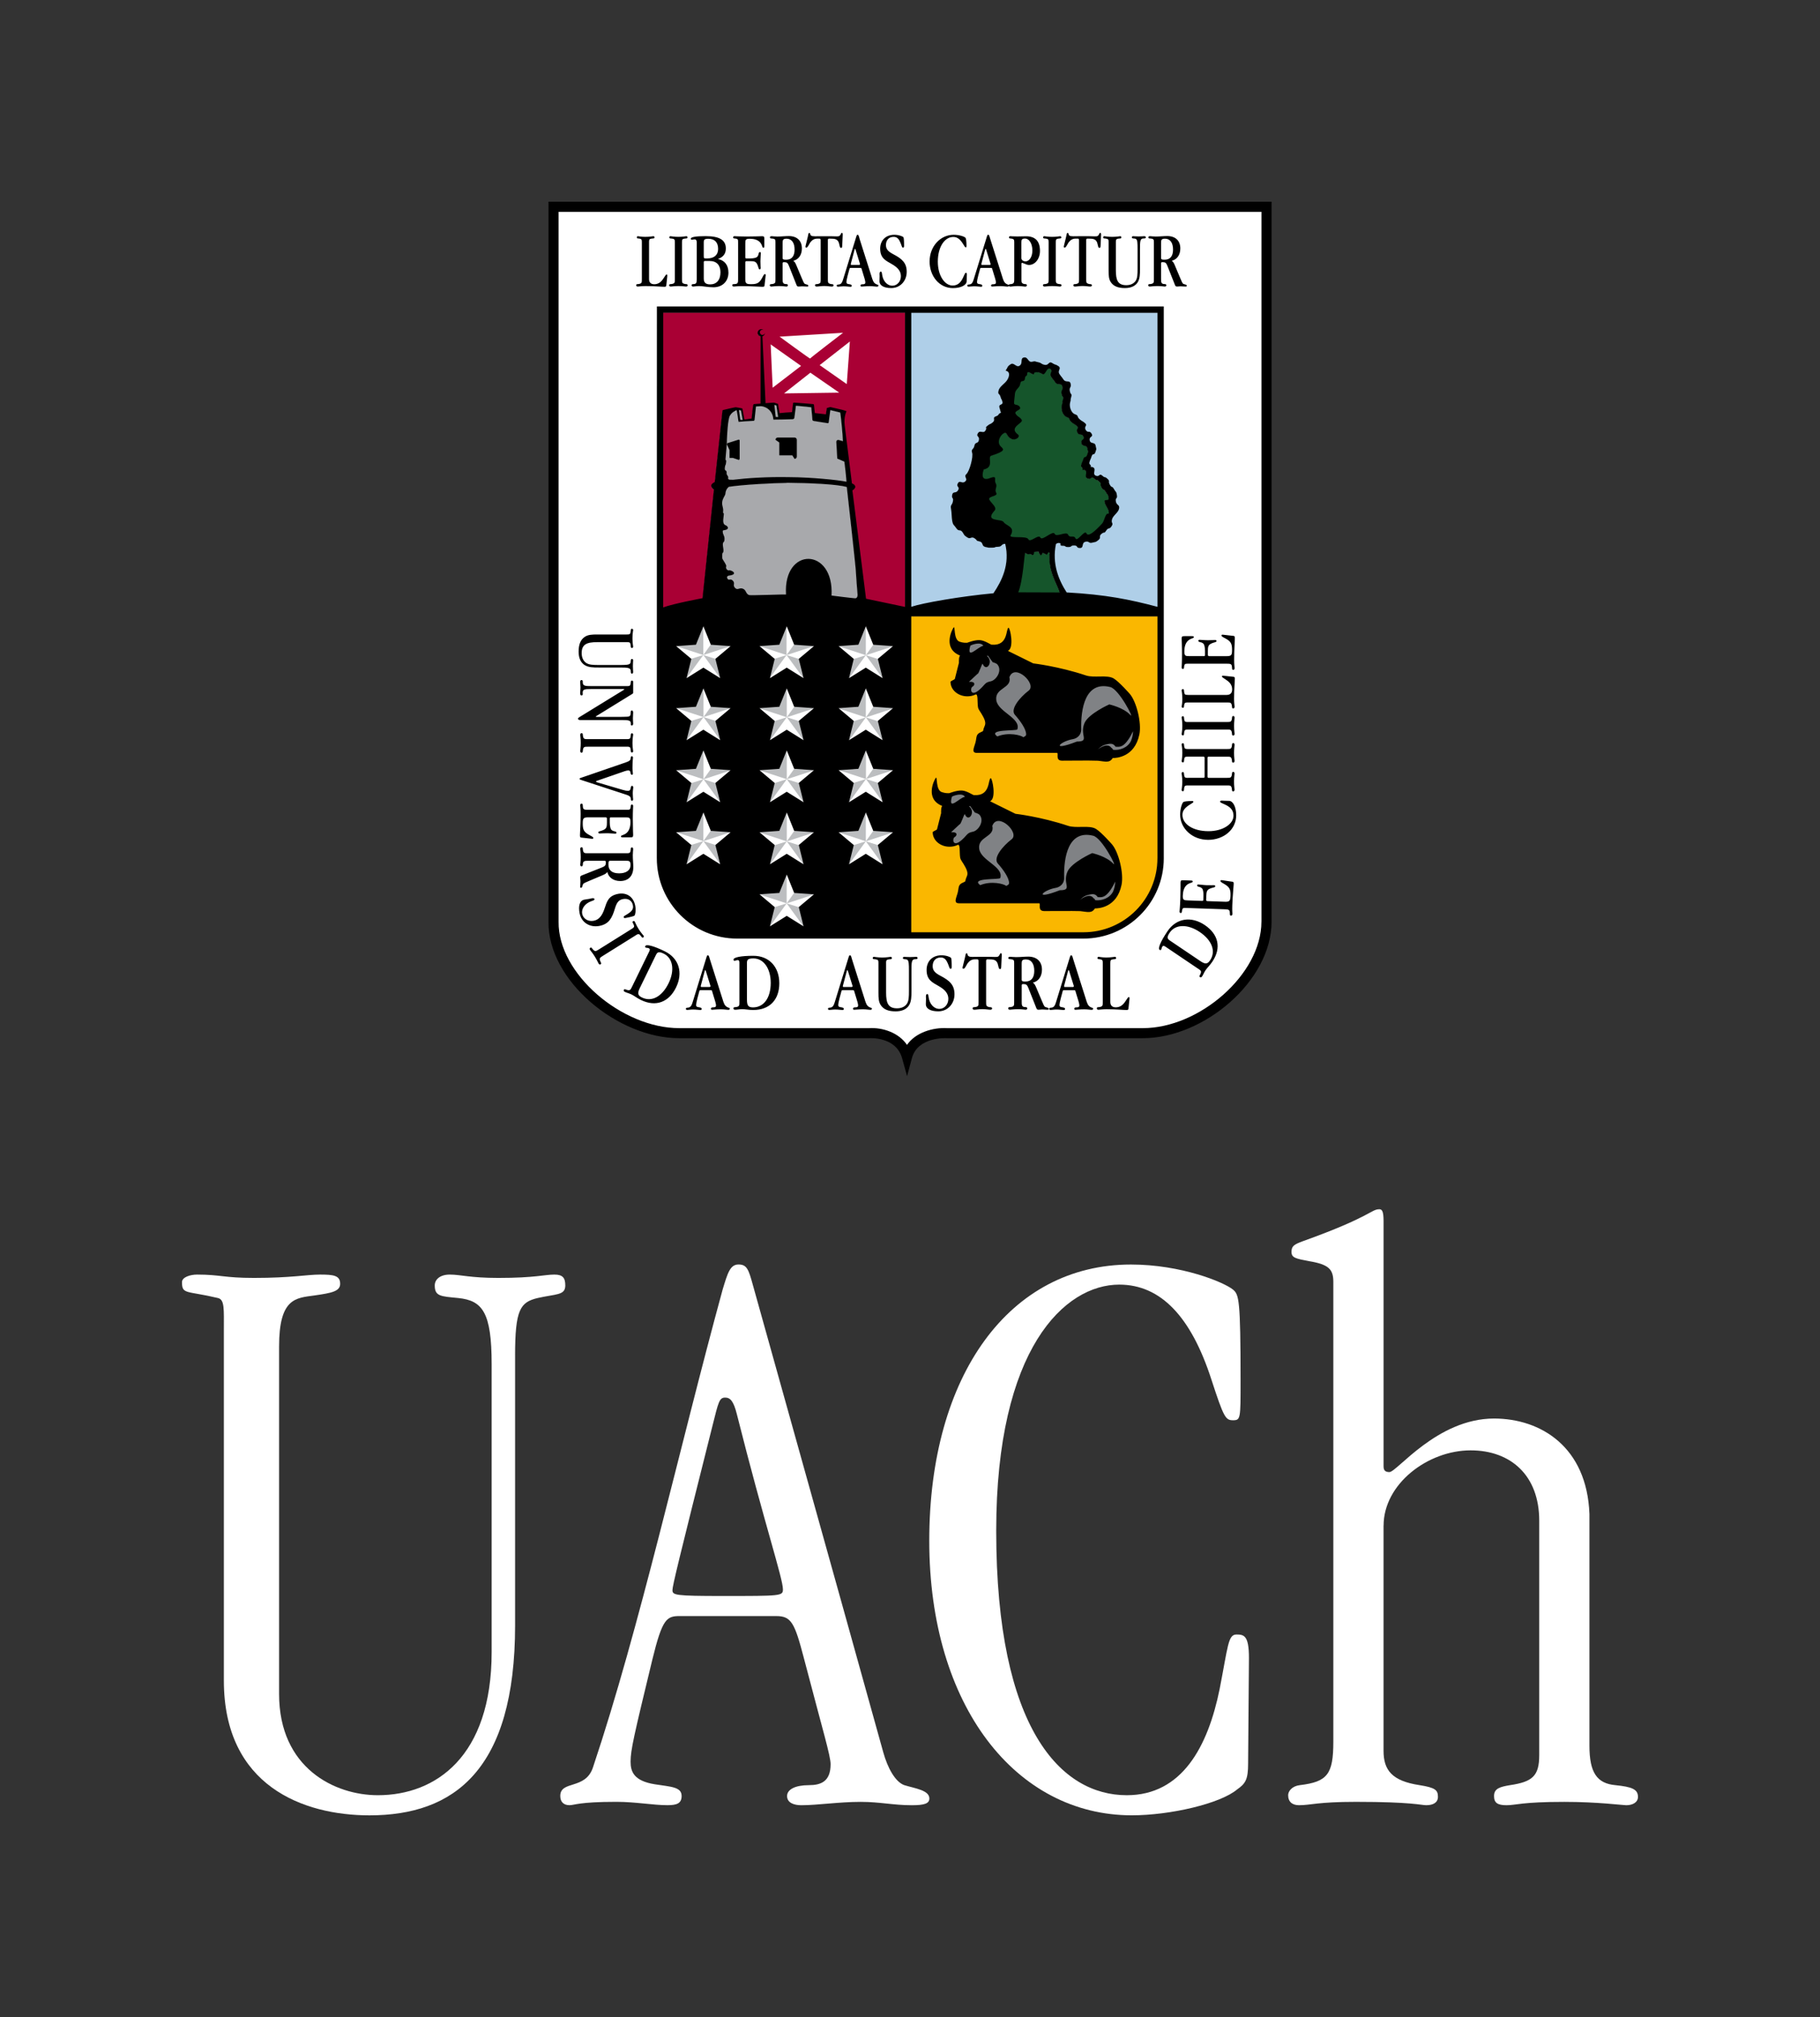 <?xml version="1.0" encoding="UTF-8"?>
<svg id="Layer_2" data-name="Layer 2" xmlns="http://www.w3.org/2000/svg" viewBox="0 0 1023 1133.5">
  <rect x="0" y="0" width="1023" height="1133.5" fill="#333333" stroke="none"/>
  <g id="OKAY">
    <g id="Logo-UACh-Pequeno-Centrado-Color-TextoBlanco">
      <rect width="1023" height="1133.5" style="fill: none;"/>
      <g>
        <g>
          <path d="M289.52,761.89c0-25.87,2.83-30.11,12.71-32.45,10.35-2.35,15.51-1.42,15.51-7.06,0-4.24-1.41-6.11-6.11-6.11-5.64,0-10.81,1.88-31.5,1.88-16,0-21.18-1.88-27.29-1.88-5.64,0-8.47,2.83-8.47,6.11,0,6.11,3.3,6.11,13.17,7.06,13.63,1.4,18.81,7.99,18.81,37.16v161.81c0,58.8-31.51,80.44-63.97,80.44-23.99,0-55.51-15.05-55.51-56.91v-195.22c0-27.28,9.41-27.28,19.76-28.7,9.88-1.41,14.57-2.35,14.57-6.58,0-4.69-3.75-5.17-11.29-5.17s-15.99,1.88-37.16,1.88c-16.93,0-18.81-1.88-31.98-1.88-3.77,0-8.47,1.41-8.47,4.24,0,7.05,2.36,4.7,20.23,8.94,3.77,.94,3.3,6.11,3.3,18.33v196.64c0,59.27,44.69,75.74,81.85,75.74,47.51,0,81.85-25.4,81.85-106.79v-151.47Z" style="fill: #fff;"/>
          <path d="M407.62,785.4c2.82,0,4.71,1.89,6.58,9.42,15.52,61.62,25.87,92.19,25.87,98.32,0,3.75-.94,3.75-33.87,3.75-26.81,0-28.22-.47-28.22-3.3,0-2.35,3.29-15.99,22.57-92.66,3.3-13.18,3.77-15.53,7.06-15.53m28.69,122.78c8.47,0,10.35,3.77,15.52,23.52,10.83,41.39,15.05,55.04,15.05,59.74,0,9.88-5.64,11.76-12.23,11.76-7.52,0-12.24,2.35-12.24,6.11s3.78,5.17,8,5.17c8.94,0,21.17-1.89,33.4-1.89,10.82,0,18.35,1.89,28.69,1.89,7.06,0,9.89-.94,9.89-3.77,0-4.7-8.01-5.64-14.11-7.52-5.17-1.88-9.41-9.88-11.77-18.35-33.86-121.82-50.32-180.15-73.39-262.95-2.34-8.46-3.29-11.29-7.99-11.29s-6.11,4.7-8.94,14.11c-24.45,89.38-46.57,190.04-72.91,268.59-4.24,12.69-18.35,7.05-18.35,15.99,0,3.29,1.88,5.17,5.17,5.17,2.83,0,5.17-1.89,26.34-1.89,10.82,0,20.71,1.89,28.7,1.89,5.17,0,8-.94,8-5.17,0-5.17-6.11-5.17-15.05-6.58-11.77-1.88-13.64-7.06-13.64-12.69,0-6.59,1.88-14.58,12.23-57.39,5.65-23.04,8-24.46,15.53-24.46h54.09Z" style="fill: #fff;"/>
          <path d="M559.96,860.2c0-102.54,38.58-138.29,69.15-138.29,23.52,0,40.45,18.34,51.74,53.15,7.06,21.65,7.99,23.07,12.24,23.07s4.22-.95,4.22-22.13c0-46.09-.94-48.44-4.22-51.27-5.17-4.22-29.18-14.11-57.39-14.11-68.2,0-113.37,62.1-113.37,155.24s48.94,154.28,113.84,154.28c21.63,0,49.86-6.59,59.26-14.58,4.72-3.3,6.12-5.64,6.12-14.57l.47-59.27c0-12.71-2.82-13.18-7.05-13.18-4.72,0-4.72,6.58-9.41,30.57-6.58,32.45-21.17,59.74-52.21,59.74-36.69,0-73.39-36.69-73.39-148.65" style="fill: #fff;"/>
          <path d="M777.7,857.38c0-23.52,24.93-42.33,48.92-42.33,22.57,0,38.56,14.1,38.56,39.51v131.71c0,11.76-3.75,15.05-16.46,16.93-5.64,.94-8.94,1.88-8.94,6.11,0,3.77,1.89,5.17,7.06,5.17s8.47-1.89,32.45-1.89c18.82,0,32.92,1.89,34.81,1.89,3.29,0,6.58-1.41,6.58-4.7,0-4.24-3.3-5.64-12.7-6.58-10.35-.95-14.58-7.06-14.58-22.12v-130.29c-1.42-37.64-27.29-53.62-53.63-53.62-31.98,0-54.56,30.09-58.79,30.09-2.36,0-3.3-.95-3.3-3.3v-137.82c0-5.64-.94-6.58-2.36-6.58-4.71,0-4.71,4.22-42.8,17.88-5.17,1.88-6.59,2.82-6.59,6.1s2.36,3.77,9.88,5.19c11.3,1.88,13.64,4.7,13.64,11.76v258.23c0,18.36-3.3,22.6-18.81,24.47-4.24,.47-6.59,3.29-6.59,5.64,0,3.75,2.36,5.64,6.12,5.64,6.58,0,10.35-1.89,31.98-1.89,31.51,0,36.69,1.89,39.52,1.89,3.77,0,6.58-1.41,6.58-4.7,0-3.77-1.42-5.17-10.35-6.58-15.52-2.35-20.23-8.46-20.23-19.29v-126.54Z" style="fill: #fff;"/>
        </g>
        <g>
          <path d="M642.4,578.13h-110.01c-8.05-.44-17.59,2.45-22.29,9.26-.16,.24-.43,.24-.59,0-4.45-6.62-13.26-9.71-21.04-9.26h-106.72c-32.19,.02-68.52-30.55-68.12-60.13V119.04c0-.19,.17-.36,.36-.36h395.04c.19,0,.36,.17,.36,.36v398.96c-.01,29.8-35.07,60.12-66.98,60.13Z" style="fill: #fff; fill-rule: evenodd;"/>
          <path d="M608.79,524.48h-96.75c-.19,0-.36-.17-.36-.36v-177.52c0-.19,.17-.36,.36-.36h138.37c.19,0,.36,.17,.36,.36v135.89c0,23.18-18.79,41.98-41.97,41.98Z" style="fill: #fab700;"/>
          <path d="M549.1,361.39c1.51-.17,3.23,.03,3.94,1.44,.14,.28,0,.51-.31,.52-.54,0-1.4,.48-2.42,1.16-1.01,.67-2.07,1.47-2.97,2-2.28,1.33-3.49,.65-2.26-3.74,0-.03,.13-.2,.17-.21,.73-.42,2.3-.99,3.85-1.16Z" style="fill: #808285; fill-rule: evenodd;"/>
          <path d="M623.56,396.26l-.36,.16c-.32,.15-.78,.37-1.34,.65-1.12,.56-2.63,1.38-4.21,2.35-3.2,1.96-6.57,4.51-7.66,6.95-.75,1.67-.93,3.14-.89,4.41,.04,1.3,.3,2.38,.42,3.26,.28,2.07-.31,3.07-4.13,3.08-3.8,1.46-6.32,2.19-7.84,2.44-.75,.12-1.32,.14-1.69,.02-.48-.15-.66-.55-.45-.99,.53-1.1,3.98-2.93,7.62-3.54,1.94-.32,4.47-2.04,4.37-5.18-.34-11.28,2.15-27.73,16.75-24.11,2.67,.66,6.14,5.37,8.61,9.42,1.26,2.06,2.29,4.01,2.87,5.29,.29,.63,.48,1.15,.53,1.44,.01,.07,.02,.18,0,.29-.05,.16-.2,.32-.43,.29-.14-.01-.24-.09-.3-.13-.07-.05-.14-.12-.21-.21-1.95-2.12-4.87-3.6-7.33-4.55-1.23-.47-2.33-.82-3.13-1.04-.4-.11-.72-.2-.94-.25l-.25-.06Z" style="fill: #808285; fill-rule: evenodd;"/>
          <path d="M571.52,409.72c.9-2.88-1.54-5.13-4.68-7.64-.78-.62-1.58-1.24-2.35-1.88-.78-.64-1.53-1.3-2.2-1.99-1.34-1.38-2.39-2.9-2.63-4.68-.51-3.76,1.91-5.5,4.05-7.03,2.19-1.57,4.04-2.9,3.32-5.85,0-.02,0-.19,.01-.21,3.18-8.68,16.95,4.02,11.29,8.04-4.97,3.82-10.12,10.2-7.58,13.03,3.14,3.51,6.39,8.15,6.39,11.17,0,.61-.27,1-.65,1.29-.18,.14-.37,.25-.56,.35-.18,.1-.38,.2-.58,.32-.12,.07-.35,.04-.44-.06-.93-.99-8.04-2.93-14.2-.36-.07,.03-.29,0-.35-.04-1.45-1.07-1.87-2.12-.73-2.87,.84-.55,2.49-.82,4.22-.99,1.75-.17,3.7-.23,5.23-.32,.75-.04,1.4-.09,1.87-.16,.23-.03,.4-.07,.51-.11l.05-.02Z" style="fill: #808285; fill-rule: evenodd;"/>
          <path d="M558.23,371.87c.08,.01,.17,.03,.26,.06,.22,.06,.51,.17,.82,.3,.31,.13,.62,.27,.88,.41,.14,.07,.26,.14,.35,.21,.08,.05,.18,.13,.25,.22,3.38,3.66-.49,9.46-3.75,10.17-1.5,.33-2.41,.58-3.33,1.64-8.7,10.17-8.89,1.58-7.25,.73,1.07-.55,1.81-2.32-1.8-2.05-.42,.03-.58-.33-.27-.61l4.79-4.47,.26-.05c.12-.23,.24-.43,.38-.71,.28-.57,.59-1.34,.89-2.1,.31-.77,.6-1.53,.84-2.05,.12-.26,.23-.49,.34-.63,.04-.05,.14-.18,.3-.23,.29-.08,.45,.15,.49,.26,2.11,5.03,4.79-1.73,1.8-4.04-.29-.22-.23-.54,.13-.63l.64-.16c.11-.03,.32,.06,.38,.15,.32,.48,1.01,1.44,1.61,2.26l.79,1.07,.18,.24Z" style="fill: #808285; fill-rule: evenodd;"/>
          <path d="M625.62,421.75c-.05,0-.24-.12-.26-.16-.17-.27-.3-.49-.39-.67-.26-.14-.43-.3-.58-.46l-.22-.26c-.07-.08-.15-.16-.24-.24-2.32-2.03-6.63,1.52-6.75,1.62-.38,.32-.83-.19-.48-.53,2.1-2.02,3.48-2.78,6.28-3.29,2.56-.46,3.47,.53,4.27,1.55,.32,0,.64,.03,.98,.04,.38,.01,.77,0,1.17-.08,.8-.15,1.74-.59,2.9-1.78,1.17-1.2,2.23-2.86,3-4.24,.38-.68,.69-1.29,.9-1.73l.25-.51,.07-.14c.1-.21,.35,.1,.35,.1,0,0,.35-.16,.36,.08v.31c0,.26-.02,.65-.07,1.13-.12,.97-.4,2.34-1.05,3.96-1.94,4.08-6.56,5.71-10.47,5.29Z" style="fill: #808285; fill-rule: evenodd;"/>
          <path d="M538.75,446.25c1.51-.17,3.23,.03,3.94,1.44,.14,.28,0,.51-.31,.52-.54,0-1.4,.48-2.42,1.16-1.01,.67-2.07,1.47-2.97,2-2.28,1.33-3.48,.65-2.26-3.74,0-.03,.13-.2,.17-.21,.73-.42,2.3-.99,3.85-1.16Z" style="fill: #808285; fill-rule: evenodd;"/>
          <path d="M613.96,479.82l-.36,.16c-.32,.15-.78,.37-1.34,.65-1.12,.56-2.63,1.38-4.21,2.35-3.2,1.96-6.57,4.51-7.66,6.95-.75,1.67-.93,3.14-.89,4.41,.04,1.3,.3,2.38,.42,3.26,.28,2.07-.31,3.07-4.13,3.08-3.8,1.46-6.32,2.19-7.84,2.44-.75,.12-1.32,.14-1.69,.02-.48-.15-.66-.56-.45-.99,.53-1.1,3.98-2.93,7.62-3.54,1.94-.32,4.47-2.04,4.37-5.18-.34-11.28,2.15-27.73,16.75-24.11,2.67,.66,6.14,5.37,8.61,9.42,1.26,2.06,2.29,4.01,2.87,5.29,.29,.63,.48,1.15,.53,1.44,.01,.07,.02,.18,0,.29-.05,.16-.2,.32-.43,.29-.14-.01-.24-.09-.3-.13-.07-.05-.14-.12-.21-.21-1.95-2.12-4.87-3.6-7.33-4.55-1.23-.47-2.33-.82-3.13-1.04-.4-.11-.72-.2-.94-.26l-.25-.06Z" style="fill: #808285; fill-rule: evenodd;"/>
          <path d="M561.92,493.28c.9-2.88-1.54-5.13-4.68-7.64-.78-.62-1.58-1.24-2.35-1.88-.78-.64-1.53-1.3-2.2-1.99-1.34-1.38-2.39-2.9-2.63-4.68-.51-3.76,1.91-5.5,4.05-7.04,2.19-1.57,4.04-2.9,3.32-5.85,0-.02,0-.19,.01-.21,3.18-8.68,16.95,4.02,11.29,8.04-4.97,3.82-10.12,10.2-7.58,13.03,3.14,3.51,6.39,8.15,6.39,11.17,0,.61-.27,1-.64,1.29-.18,.14-.37,.25-.56,.35-.18,.1-.38,.2-.58,.32-.12,.07-.35,.04-.44-.06-.93-.99-8.04-2.93-14.2-.36-.07,.03-.29,0-.35-.04-1.45-1.07-1.87-2.12-.73-2.87,.84-.55,2.49-.82,4.22-.99,1.75-.17,3.7-.23,5.23-.32,.75-.04,1.4-.09,1.87-.16,.23-.03,.4-.07,.51-.11l.05-.02Z" style="fill: #808285; fill-rule: evenodd;"/>
          <path d="M548.2,456.39c.08,.01,.17,.03,.26,.06,.22,.06,.51,.17,.82,.3,.31,.13,.62,.27,.88,.41,.14,.07,.26,.14,.35,.21,.08,.05,.18,.13,.25,.22,3.38,3.66-.49,9.46-3.75,10.17-1.5,.33-2.41,.58-3.33,1.64-8.7,10.17-8.89,1.58-7.25,.73,1.07-.55,1.81-2.32-1.8-2.05-.42,.03-.58-.33-.27-.61l4.79-4.47,.26-.05c.12-.23,.24-.43,.38-.71,.28-.57,.59-1.34,.89-2.1,.31-.77,.6-1.53,.84-2.05,.12-.26,.23-.49,.34-.63,.04-.05,.14-.18,.3-.23,.29-.08,.45,.15,.49,.26,2.11,5.03,4.79-1.73,1.8-4.04-.29-.22-.23-.54,.13-.63l.64-.16c.11-.03,.32,.06,.38,.15,.32,.48,1.01,1.44,1.61,2.26l.79,1.07,.18,.24Z" style="fill: #808285; fill-rule: evenodd;"/>
          <path d="M615.59,506.28c-.05,0-.24-.12-.26-.16-.17-.27-.3-.49-.39-.67-.26-.14-.43-.3-.58-.46l-.22-.26c-.07-.08-.15-.16-.24-.24-2.32-2.03-6.63,1.52-6.75,1.62-.38,.32-.83-.19-.48-.53,2.1-2.02,3.48-2.78,6.28-3.29,2.56-.46,3.47,.53,4.27,1.55,.32,0,.64,.03,.98,.04,.38,.01,.77,0,1.17-.08,.8-.15,1.74-.59,2.9-1.78,1.17-1.2,2.23-2.86,3-4.24,.38-.68,.69-1.29,.9-1.73l.25-.51,.06-.14c.1-.21,.35,.1,.35,.1,0,0,.35-.16,.36,.08v.31c0,.26-.02,.65-.07,1.13-.12,.97-.4,2.34-1.05,3.96-1.94,4.08-6.56,5.71-10.46,5.29Z" style="fill: #808285; fill-rule: evenodd;"/>
          <path d="M459.17,419.43l-.67,35.78-33.25-.6,.6-31.75,17.19-1.43,5.89,7.07-6.68,9.41,16.26-5.32-5.87,8.58-10.39-3.26,11.14,15.3-21.96-.49,10.81-14.81-12.06,3.74-5.11-9.38,17.17,5.63v-17.79s16.92-.69,16.92-.69Zm0,34.93l-.67,35.78-33.25-.6,.6-31.75,17.19-1.43,5.89,7.07-6.68,9.41,16.26-5.32-5.87,8.58-10.39-3.26,11.14,15.3-21.96-.49,10.81-14.81-12.06,3.74-5.11-9.38,17.17,5.63v-17.79s16.92-.69,16.92-.69Zm-.06,34.84l-.67,35.78-33.25-.6,.6-31.75,17.19-1.43,5.89,7.07-6.68,9.41,16.26-5.32-5.87,8.58-10.39-3.26,11.14,15.3-21.96-.49,10.81-14.81-12.06,3.74-5.11-9.38,17.17,5.63v-17.79s16.92-.69,16.92-.69Zm-.07-139.55l-.67,35.78-33.25-.6,.6-31.75,17.19-1.43,5.89,7.07-6.68,9.41,16.26-5.32-5.87,8.58-10.39-3.26,11.14,15.3-21.96-.49,10.81-14.81-12.06,3.74-5.11-9.38,17.17,5.63v-17.79s16.92-.69,16.92-.69Zm.13,34.95l-.67,35.78-33.25-.6,.6-31.75,17.19-1.43,5.89,7.07-6.68,9.41,16.26-5.32-5.87,8.58-10.39-3.26,11.14,15.3-21.96-.49,10.81-14.81-12.06,3.74-5.11-9.38,17.17,5.63v-17.79s16.92-.69,16.92-.69Zm-46.81,34.86l-.67,35.78-33.25-.6,.6-31.75,17.19-1.43,5.89,7.07-6.68,9.41,16.26-5.32-5.87,8.58-10.39-3.26,11.14,15.3-21.96-.49,10.81-14.81-12.06,3.74-5.11-9.38,17.17,5.63v-17.79s16.92-.69,16.92-.69Zm-.07,34.75l-.67,35.78-33.25-.6,.6-31.75,17.19-1.43,5.89,7.07-6.68,9.41,16.26-5.32-5.87,8.58-10.39-3.26,11.14,15.3-21.96-.49,10.81-14.81-12.06,3.74-5.11-9.38,17.17,5.63v-17.79s16.92-.69,16.92-.69Zm-.03-104.58l-.67,35.78-33.25-.6,.6-31.75,17.19-1.43,5.89,7.07-6.68,9.41,16.26-5.32-5.87,8.58-10.39-3.26,11.14,15.3-21.96-.49,10.81-14.81-12.06,3.74-5.11-9.38,17.17,5.63v-17.79s16.92-.69,16.92-.69Zm.1,34.87l-.67,35.78-33.25-.6,.6-31.75,17.19-1.43,5.89,7.07-6.68,9.41,16.26-5.32-5.87,8.58-10.39-3.26,11.14,15.3-21.96-.49,10.81-14.81-12.06,3.74-5.11-9.38,17.17,5.63v-17.79s16.92-.69,16.92-.69Zm91.32,34.82l-.67,35.78-33.25-.6,.6-31.75,17.19-1.43,5.89,7.07-6.68,9.41,16.26-5.32-5.87,8.58-10.39-3.26,11.14,15.3-21.96-.49,10.81-14.81-12.06,3.74-5.11-9.38,17.17,5.63v-17.79s16.92-.69,16.92-.69Zm-.07,34.99l-.67,35.78-33.25-.6,.6-31.75,17.19-1.43,5.89,7.07-6.68,9.41,16.26-5.32-5.87,8.58-10.39-3.26,11.14,15.3-21.96-.49,10.81-14.81-12.06,3.74-5.11-9.38,17.17,5.63v-17.79s16.92-.69,16.92-.69Zm0-104.58l-.67,35.78-33.25-.6,.6-31.75,17.19-1.43,5.89,7.07-6.68,9.41,16.26-5.32-5.87,8.58-10.39-3.26,11.14,15.3-21.96-.49,10.81-14.81-12.06,3.74-5.11-9.38,17.17,5.63v-17.79s16.92-.69,16.92-.69Zm0,34.95l-.67,35.78-33.25-.6,.6-31.75,17.19-1.43,5.89,7.07-6.68,9.41,16.26-5.32-5.87,8.58-10.39-3.26,11.14,15.3-21.96-.49,10.81-14.81-12.06,3.74-5.11-9.38,17.17,5.63v-17.79s16.92-.69,16.92-.69Z" style="fill: #bcbec0; fill-rule: evenodd;"/>
          <path d="M440.7,221.08l14.8-11.64,16.21,11.21-31.01,.44Zm20.02-15.89l16.98-13.28-1.74,23.94-15.23-10.66Zm-10.45,.44l-15.97,12.25-1.11-24.33,17.08,12.08Zm5.11-4.14c0,.33-17.19-12.3-17.19-12.3l35.69-2.18s-18.5,14.15-18.5,14.47Zm-36.89,34.63c-.17,.11-.54,.26-.63-.14l-.04-.18-.12-.64-.35-1.98-.51-2.94c-.05-.13-.14-.2-.38-.25-.85-.14-1.75-.37-3.16-.56-.01,0-1.44,.28-3.16,.66-1.58,.35-3.24,.74-3.76,.88-.13,.1-.15,.12-.15,.14l-4.33,40.05c0,.07-.14,.25-.21,.28-.09,.04-1.7,.82-1.76,1.64-.07,.81,.72,1.66,1.31,1.98,.09,.05,.2,.25,.19,.35l-6.4,61.02c-.01,.12-.17,.29-.29,.31-.02,0-16.39,3.04-22.03,5.18-.27,.1-.48-.05-.48-.33l.03-165.6c0-.19,.17-.36,.36-.36h135.86c.19,0,.36,.17,.36,.36v165.29c0,.25-.19,.4-.43,.35-5.57-1.2-21.88-4.6-21.88-4.6-.11-.02-.27-.19-.28-.3l-7.67-60.86c-.01-.12,.1-.32,.21-.37,.83-.38,1.45-1.33,1.41-1.74-.04-.47-.4-.84-.82-1.12-.21-.14-.41-.24-.57-.31l-.2-.09c-.22-.1-.28-.26-.28-.28l-4.08-32.62c-.31-2.45-.05-4.47,.28-5.88,.17-.71,.35-1.26,.5-1.64l.13-.32c-.28-.12-.56-.21-.85-.29-.29-.09-.59-.17-.82-.23l-.3-.08-.13-.04c-1.74-.42-4.26-1.02-6.55-1.52-.59,.12-1.27,.37-1.67,.5-.07,.43-.18,1.15-.26,1.8l-.13,1.03-.04,.32c-.02,.23-.36,.09-.36,.09,0,0,.15,.37-.09,.35l-.16-.02-.59-.07-1.87-.21c-1.42-.16-2.98-.34-3.55-.41-.12-.02-.29-.18-.31-.29-.2-1.2-.34-3.31-.47-4.4-.03-.21-.06-.29-.08-.32-.01,0-.07-.03-.14-.04-.52-.07-10.1-.83-10.63-.83-.19,0-.21,.04-.23,.12-.13,.88-.39,3.35-.6,4.95-.02,.15-.19,.31-.35,.31-1.19,.01-6.17,.43-6.91,.55-.18,.03-.37-.1-.41-.28-.29-1.47-.55-3.36-.82-4.97-.28-.08-.65-.22-1.02-.35-.49-.17-.89-.3-1.07-.31-.16-.01-.85,.03-1.76,.1-.9,.07-1.97,.15-2.84,.2-.19,.01-.37-.14-.38-.34-.01-.22-1.68-36.91-1.76-37.55-.02-.14,.11-.34,.25-.38,.06-.02,.13-.04,.2-.08-1.31,0-1.92-1.24-1.9-1.8,.02-.58,.22-1,.51-1.29-.77,.33-1.07,1.19-1.04,1.57,.04,.61,.37,1.46,1.39,1.65,.14,.03,.29,.2,.29,.34,.01,.96,0,36.98-.03,37.76,0,.16-.17,.33-.33,.34-1.71,.14-2.65,.19-3.19,.23-.27,.02-.41,.04-.48,.06-.08,.11-.09,.2-.12,.3-.05,.23-.11,.54-.16,.89-.11,.73-.23,1.68-.33,2.63-.21,1.91-.38,3.82-.41,3.98-.02,.12-.19,.28-.3,.29-1.16,.16-2.54,.32-4.06,.54l.21-.19Z" style="fill: #a90034; fill-rule: evenodd;"/>
          <path d="M599.34,333.46c-.06,0-.25-.11-.28-.16-4.48-6.94-8.45-16.32-6.06-27.52,0-.03,.11-.19,.13-.21,.26-.2,1.05-.63,1.66-.63,1.41,0,1.53,.58,1.44,1.19l-.02,.13v.13s.15,.12,.75,.12c1.25,0,1.56,.19,1.87,.44,.06,.05,.1,.08,.14,.1,.04,.03,.1,.05,.19,.08,.19,.05,.5,.1,1.09,.1,.58,0,.89-.05,1.07-.12,.16-.06,.23-.12,.33-.22,.31-.3,.63-.53,1.89-.53,1.33,0,1.66,.42,1.95,.88,.11,.18,.19,.29,.33,.37,.16,.09,.44,.18,1.01,.17,.91,0,1.02-.44,1.18-1.23,.04-.21,.08-.42,.14-.62,.06-.22,.14-.44,.26-.65,.25-.44,.65-.8,1.32-.98,1.28-.35,1.81-.04,2.29,.27,.22,.14,.38,.24,.61,.29,.23,.05,.57,.05,1.11-.1,1.15-.31,1.49-.3,1.78-.4,.1-.03,.2-.08,.41-.22,.22-.15,.51-.37,.99-.72,.45-.33,.63-.6,.72-.81,.09-.22,.09-.42,.08-.7-.01-.61,0-1.29,1.08-2.09,.5-.37,.85-.56,1.13-.65,.15-.05,.27-.07,.37-.08,.08,0,.15,0,.22,0,.05,0,.08-.02,.14-.08,.12-.12,.3-.36,.62-.87,.7-1.1,1.21-1.25,1.72-1.37,.21-.05,.37-.09,.55-.22,.19-.13,.42-.37,.73-.85,.31-.49,.43-.78,.46-.96,.03-.15,0-.25-.07-.4-.04-.09-.09-.19-.14-.3-.05-.13-.1-.27-.14-.44-.07-.35-.08-.79,.04-1.42,.13-.66,.44-1.24,.82-1.78,.19-.27,.4-.52,.62-.78,.22-.25,.44-.5,.67-.74,.91-1,1.73-1.89,1.93-2.95,.2-1.03-.09-1.33-.47-1.68-.12-.11-.24-.21-.36-.33-.13-.13-.26-.27-.39-.44-.26-.35-.47-.8-.58-1.44-.22-1.28,.06-1.69,.37-2.07,.12-.15,.2-.25,.25-.42,.05-.19,.07-.5-.03-1.07-.2-1.18-.32-1.42-.48-1.64-.11-.14-.24-.28-.42-.51-.19-.25-.42-.59-.72-1.12-.28-.51-.48-.76-.62-.88-.12-.11-.21-.14-.34-.18-.4-.13-.76-.3-1.37-1.4-.3-.55-.44-.96-.5-1.3-.03-.17-.03-.31-.03-.44,0-.11,.02-.21,.02-.31,0-.15,0-.25-.07-.39-.09-.17-.29-.42-.72-.81-.44-.39-.7-.58-.87-.67-.08-.04-.14-.07-.19-.08-.06-.02-.11-.02-.16-.03-.37-.04-.7-.12-1.62-.95-.42-.38-.66-.45-.78-.45-.12,0-.24,.06-.46,.22-.12,.09-.23,.18-.37,.26-.14,.09-.31,.17-.51,.22-.41,.1-.88,.07-1.49-.19-.66-.28-.97-.73-1.07-1.26-.05-.25-.05-.51-.03-.75,.02-.24,.06-.48,.1-.73,.08-.49,.14-.89,.08-1.23-.06-.29-.21-.55-.66-.74-.48-.21-.77-.15-.94-.06-.34,.19-.62-.02-.52-.4,.12-.45,.08-.67,.04-.78-.02-.06-.06-.11-.11-.16l-.2-.18c-.41-.37-.73-.82-.34-2.04,.37-1.14,.46-1.32,.57-1.51,.04-.07,.07-.13,.14-.3,.08-.19,.19-.51,.37-1.07,.4-1.25,.87-1.42,1.37-1.5,.18-.03,.27-.05,.37-.14,.11-.1,.27-.33,.45-.88,.18-.57,.31-.92,.38-1.17,.08-.24,.09-.34,.09-.43,0-.05-.01-.11-.03-.18l-.08-.31c-.07-.27-.16-.65-.27-1.25-.17-.95-.69-1.08-1.4-1.25-.19-.05-.38-.09-.57-.16-.19-.07-.39-.16-.58-.29-.39-.28-.66-.7-.79-1.37-.12-.66-.03-1.15,.2-1.53,.11-.19,.24-.34,.38-.46,.12-.12,.26-.22,.38-.32,.12-.1,.21-.17,.28-.25,.07-.08,.11-.14,.12-.2,.03-.12,.03-.36-.25-.84-.29-.48-.52-.68-.71-.77-.19-.09-.38-.1-.64-.11-.6-.01-1.26-.05-1.95-1.22-.34-.57-.43-1.05-.38-1.49,.03-.21,.09-.4,.16-.56,.06-.15,.14-.3,.21-.44,.14-.27,.2-.42,.18-.57-.02-.14-.12-.37-.55-.72-.45-.37-.74-.58-.94-.72-.19-.13-.3-.19-.42-.24-.28-.14-.54-.28-1.48-1.05-.49-.4-.78-.75-.97-1.08-.09-.16-.16-.31-.21-.45l-.13-.35c-.12-.32-.24-.6-1.29-.97-2.51-.87-3.63-4.79-2.93-7.19,.16-.55,.23-.85,.26-1.03,.01-.08,.01-.11,0-.12-.07-.24-.08-.5,.25-1.62,.17-.57,.22-.89,.22-1.08,0-.16-.03-.23-.1-.32l-.17-.22c-.07-.1-.15-.21-.23-.35-.16-.29-.32-.69-.44-1.31-.26-1.27,0-1.8,.25-2.31,.11-.23,.21-.41,.25-.67,.05-.26,.05-.62-.06-1.18-.19-.93-.62-.99-1.35-1.03-.2-.01-.4-.02-.61-.05-.23-.03-.45-.07-.68-.14-.47-.16-.93-.45-1.31-1.02-.66-.97-.88-1.25-1.11-1.52-.24-.29-.48-.57-1.16-1.58-.38-.56-.48-1.09-.44-1.58,.02-.23,.07-.45,.14-.66,.06-.19,.13-.38,.2-.56,.24-.66,.37-1.05-.41-1.57-.49-.33-.81-.51-1.05-.62-.24-.11-.41-.15-.58-.2-.41-.11-.82-.22-1.84-.91-.79-.53-1.07-.28-1.53,.15-.13,.12-.27,.26-.42,.38-.16,.13-.33,.26-.54,.36-.42,.22-.94,.31-1.6,.18-1.23-.25-1.63-.53-2.02-.81-.17-.13-.33-.23-.57-.34-.25-.11-.6-.23-1.17-.34-1.18-.24-1.44-.42-1.7-.48-.16-.04-.3-.02-1.53,.23-.68,.14-1.21,0-1.64-.3-.21-.14-.39-.31-.55-.49-.15-.17-.3-.36-.44-.54-.56-.73-.98-1.25-1.92-1.07-.9,.18-.99,.72-1.04,1.64-.01,.24-.03,.48-.05,.72-.03,.26-.07,.52-.14,.76-.15,.52-.45,1.02-1.02,1.41-.58,.39-1.13,.45-1.65,.31-.25-.07-.48-.17-.7-.29-.21-.12-.41-.25-.62-.39-.82-.54-1.4-.9-2.18-.38-.97,.65-1.28,1.01-1.52,1.43-.24,.41-.42,.88-.88,1.63,2.76,.91,1.69,4.09,.48,5.88-.35,.53-.81,1.01-1.29,1.48-.47,.46-.98,.91-1.46,1.38-.96,.93-1.74,1.83-1.95,2.88-.12,.58-.14,.89-.11,1.08,.02,.15,.07,.22,.16,.32l.22,.21c.09,.09,.19,.2,.29,.34,.2,.28,.4,.67,.58,1.28,.16,.55,.26,.85,.33,1.02,.23,.28,.36,.49,.69,1.61,.41,1.42-.39,1.83-1,2.12-.13,.06-.26,.12-.38,.2-.11,.07-.18,.13-.23,.21-.09,.13-.17,.36-.02,.87,.34,1.17,.36,1.27,.39,1.4,.03,.13,.07,.28,.43,1.51,.05,.16-.06,.37-.22,.43-.47,.18-.72,.33-.86,.46-.07,.06-.12,.12-.17,.18-.05,.07-.09,.14-.13,.21-.24,.39-.52,.76-1.69,1.16-.54,.19-.71,.36-.77,.48-.07,.12-.07,.27-.03,.56,.02,.15,.04,.3,.05,.47,0,.17,0,.37-.05,.57-.1,.42-.35,.84-.86,1.25-.95,.77-1.26,.89-1.58,1-.06,.02-.12,.04-.19,.07-.07,.03-.14,.07-.23,.12-.2,.12-.48,.32-.94,.69-.47,.38-.65,.58-.71,.68,.16,.39,.32,.81-.35,1.92-.35,.58-.77,.88-1.24,.98-.22,.05-.45,.05-.65,.04-.2-.02-.4-.05-.6-.08-.75-.13-1.27-.21-1.75,.6-.29,.49-.34,.76-.32,.91,.02,.15,.09,.26,.26,.46,.09,.1,.19,.21,.28,.33,.1,.13,.2,.29,.28,.47,.16,.38,.22,.86,.1,1.5-.25,1.34-.89,1.63-1.48,1.87-.27,.11-.46,.19-.63,.36-.16,.16-.32,.44-.42,.98-.12,.63-.31,1.08-.54,1.43-.11,.17-.22,.31-.33,.44l-.29,.33c-.27,.31-.47,.59-.14,1.62,.78,2.41-1.44,10.64-3.32,12.34-.39,.35-.48,.63-.49,.84,0,.25,.1,.49,.24,.82,.29,.66,.66,1.5-.42,2.47-.5,.45-.99,.63-1.46,.64-.23,0-.44-.02-.64-.07-.19-.04-.36-.1-.54-.15-.61-.18-.97-.28-1.43,.54-.27,.48-.3,.77-.26,.96,.03,.2,.14,.35,.31,.58,.38,.5,.78,1.09,.1,2.31-.32,.58-.7,.92-1.11,1.11-.2,.1-.4,.16-.58,.2-.17,.04-.35,.07-.51,.1-.55,.1-.93,.17-1.1,1.14-.1,.57-.09,.89-.05,1.08,.04,.18,.1,.28,.2,.42,.27,.38,.49,.77,.27,2.03-.11,.62-.26,1.07-.44,1.42-.16,.34-.33,.58-.48,.82-.23,.39-.39,.77-.17,1.87,.47,2.35,.25,4.67,.72,7.01,.23,1.14,.46,1.58,.77,1.98,.18,.22,.38,.44,.62,.72,.25,.29,.54,.66,.88,1.17,.31,.46,.57,.68,.78,.79,.22,.11,.43,.14,.7,.17,.61,.07,1.26,.16,2,1.28,.34,.51,.54,.86,.69,1.11,.15,.26,.23,.39,.32,.5,.08,.1,.19,.2,.41,.36,.22,.17,.54,.38,1.02,.72,.45,.31,.77,.4,1.02,.41,.26,0,.48-.06,.76-.16,.61-.21,1.31-.44,2.42,.34,.51,.35,.8,.62,.99,.83,.1,.11,.16,.2,.21,.27l.11,.16c.08,.07,.12,.1,.21,.13,.2,.08,.53,.16,1.09,.29,1.35,.31,1.65,1.1,1.91,1.78,.12,.33,.23,.59,.42,.81,.18,.21,.46,.4,.98,.52,1.14,.26,1.48,.36,1.83,.4,.35,.04,.71,0,1.88,0,.59,0,.92-.03,1.12-.07,.09-.02,.16-.04,.21-.06,.06-.02,.1-.05,.15-.07,.3-.16,.59-.29,1.82-.29,.56,0,.91-.1,1.16-.22,.26-.13,.44-.3,.66-.51,.11-.11,.23-.22,.35-.32,.13-.11,.28-.22,.46-.31,.36-.19,.81-.3,1.44-.31,.13,0,.32,.14,.35,.27,2.79,11.69-1.94,21.09-6.66,28.08-.03,.04-.21,.15-.26,.15-18.33,1.7-39.8,5.44-46.1,7.59-.26,.09-.47-.06-.47-.34V175.98c0-.19,.17-.36,.36-.36h138.37c.19,0,.36,.17,.36,.36v165.22c0,.26-.19,.41-.44,.34-15.64-4.14-28.88-6.85-50.98-8.08Z" style="fill: #afcfe8;"/>
          <path d="M610.67,265.33c.05,.25,.05,.51,.03,.75-.02,.24-.06,.48-.1,.73-.08,.49-.14,.89-.08,1.23,.06,.29,.21,.55,.66,.74,.5,.21,.81,.21,1.03,.16,.11-.03,.22-.08,.32-.14,.11-.07,.21-.15,.31-.22,.54-.4,1.11-.66,2.14,.27,.44,.4,.7,.58,.87,.67,.08,.04,.14,.06,.19,.08,.06,.02,.11,.02,.16,.03,.37,.04,.7,.12,1.62,.95,.92,.84,1.07,1.25,1.03,1.78,0,.09-.02,.18-.02,.29,0,.09,0,.19,.02,.31,.04,.23,.14,.56,.41,1.06,.28,.51,.48,.76,.62,.88,.12,.11,.21,.14,.34,.18,.4,.13,.76,.3,1.37,1.4,.28,.51,.5,.82,.66,1.03,.18,.23,.31,.37,.42,.51,.27,.37,.41,.77,.61,1.94,.27,1.57-.81,1.6-1.46,1.6-.15,0-.3,0-.44,.02-.13,.02-.2,.04-.24,.07-.04,.03-.18,.14-.08,.68,.09,.54,.3,1.06,.56,1.59,.27,.54,.58,1.06,.87,1.58,.58,1.05,1.12,2.2,.87,3.51-.05,.27-.28,.37-.52,.25-.3-.16-.51-.1-.76,.16-.28,.3-.54,.83-.8,1.48-.26,.66-.51,1.39-.77,2.05-.26,.66-.56,1.29-.94,1.7-2.25,2.41-4.24,4.35-5.81,5.41-1.47,1-2.96,1.45-3.62-.05-.09-.21-.2-.33-.71,0-.5,.31-1.11,.92-1.77,1.56-.33,.32-.65,.64-.96,.93-.31,.29-.63,.55-.93,.73-.57,.36-1.35,.56-1.74-.32-.38-.87-.94-.86-1.75-.83-.21,0-.42,.01-.63,0-.22-.01-.44-.04-.67-.12-.47-.16-.86-.51-1.13-1.14-.15-.34-.48-.5-1.11-.48-.63,.02-1.41,.22-2.25,.44-.42,.11-.84,.22-1.23,.3-.42,.09-.81,.15-1.17,.16-.73,.03-1.46-.15-1.79-.91-.11-.24-.35-.36-1.08-.1-.68,.25-1.54,.76-2.43,1.31-.45,.27-.89,.54-1.32,.78-.44,.24-.86,.45-1.24,.59-.72,.26-1.6,.37-1.97-.48-.13-.31-.37-.41-.91-.26-.55,.15-1.23,.51-1.97,.92-.37,.2-.73,.4-1.09,.57-.35,.17-.71,.32-1.04,.41-.67,.18-1.4,.12-1.74-.67-.15-.34-.75-.62-1.86-.78-1.06-.15-2.38-.17-3.62-.19-1.28-.02-2.5-.03-3.31-.17-.4-.07-.8-.18-1.04-.4-.32-.29-.32-.68-.1-1.04,1.35-2.26,.72-3.4-.33-4.28-.29-.24-.6-.45-.92-.66-.33-.22-.68-.42-1-.63-.64-.41-1.29-.87-1.64-1.47-.21-.35-.86-.59-1.91-.79-1.01-.19-2.19-.33-3.14-.6-2.24-.64-3.12-2.11-.05-5.46,.61-.66,.37-1.44-.41-2.49-.38-.52-.85-1.04-1.3-1.57-.45-.53-.91-1.08-1.23-1.63-.42-.71-.15-1.27,.36-1.65,.23-.17,.52-.32,.82-.44,.29-.12,.62-.24,.94-.35,.65-.23,1.23-.44,1.57-.7,.29-.22,.36-.39,.17-.72-.34-.57-.45-1.11-.44-1.62,0-.25,.04-.48,.08-.72,.04-.22,.1-.44,.16-.66,.22-.85,.4-1.57-.12-2.46-.35-.6-.4-1.24-.39-1.77,0-.26,.02-.51,.03-.73,0-.22,0-.38-.03-.5-.03-.13-.06-.25-.5-.23-.5,.02-1.36,.25-2.8,.81-2.88,.72-3.7-.79-3.7-2.42,0-.77,.17-1.57,.33-2.16,.17-.6,.33-1.02,.33-1.02,.02-.06,.2-.2,.26-.22,2.84-.6,3.25-2.16,3.24-3.72,0-.84-.12-1.67-.1-2.33,.02-.69,.2-1.4,1-1.66,4.06-1.3,5.74-2.15,6.24-2.81,.2-.26,.19-.45,.05-.7-.16-.3-.5-.62-.95-1.03-1.96-1.79-1.38-4.42-.26-6.16,.56-.88,1.3-1.6,2.03-1.93,.75-.34,1.57-.28,2.01,.6,1.39,2.78,3.31,3.1,4.61,2.69,.68-.22,1.19-.63,1.42-1.03,.22-.38,.17-.68-.12-.89-3.13-2.26-2.19-4.14-.68-5.56,.7-.66,1.53-1.25,2.11-1.8,.28-.27,.46-.49,.53-.67,.07-.16,.06-.27-.04-.41-.33-.47-.61-.77-.85-.99-.24-.22-.46-.36-.7-.52-.5-.33-1.02-.67-1.75-1.7-.43-.61-.39-1.16-.02-1.6,.16-.2,.37-.36,.58-.51,.21-.14,.44-.27,.68-.41,.48-.27,.86-.49,1.06-.74,.15-.18,.21-.38-.05-.75-.3-.43-.64-.66-.97-.8-.17-.07-.35-.12-.52-.16-.18-.04-.36-.08-.52-.11-.79-.17-1.43-.51-1.27-1.92,.27-2.38,.24-2.45,.51-4.83,.07-.66,.3-1.2,.59-1.67,.14-.23,.3-.45,.48-.66,.16-.2,.34-.4,.51-.6,.69-.78,1.28-1.47,1.4-2.53,.16-1.42,.94-1.61,1.59-1.75,.13-.03,.27-.06,.39-.1,.11-.04,.2-.09,.28-.15,.14-.12,.3-.35,.36-.89,.14-1.27,.47-1.53,.88-1.72,.12-.05,.16-.08,.21-.17,.07-.13,.15-.39,.19-.98,.05-.74,.44-1.13,1.06-1.03,.24,.04,.48,.14,.71,.25,.23,.11,.47,.25,.71,.39,.23,.13,.45,.26,.67,.37,.21,.1,.38,.17,.5,.19,.14-.02,.23-.11,.25-.38,.01-.21,.14-.35,.26-.44,.12-.09,.27-.16,.42-.21,.31-.1,.72-.15,1.18-.14,.92,.02,2.08,.29,3.14,1,.35,.23,.58,.18,.83-.04,.31-.26,.59-.72,.92-1.26,.16-.27,.32-.53,.49-.77,.17-.24,.36-.48,.57-.66,.46-.39,1.04-.52,1.69-.09,1.2,.81,.96,1.66,.68,2.41-.06,.17-.13,.34-.19,.53-.05,.16-.09,.33-.11,.51-.03,.33,.03,.69,.32,1.12,.66,.97,.88,1.25,1.11,1.52,.24,.29,.48,.57,1.16,1.58,.29,.43,.61,.63,.94,.74,.18,.06,.36,.09,.53,.11,.2,.02,.39,.03,.58,.04,.82,.05,1.71,.18,2,1.6,.26,1.27,0,1.8-.25,2.31-.11,.23-.21,.41-.25,.67-.05,.26-.05,.62,.06,1.18,.11,.56,.25,.89,.37,1.1,.06,.11,.12,.2,.18,.27l.18,.23c.31,.43,.32,.86-.02,2.01-.16,.55-.23,.85-.26,1.03-.01,.08-.01,.11-.01,.12,.07,.24,.08,.5-.25,1.62-.64,2.2,.47,5.62,2.48,6.31,1.21,.42,1.52,.83,1.73,1.39l.13,.34c.04,.11,.09,.22,.16,.35,.14,.24,.37,.53,.81,.89,.45,.37,.74,.58,.94,.72,.19,.13,.3,.19,.41,.24,.28,.14,.54,.28,1.48,1.05,1.09,.89,.88,1.55,.56,2.18-.06,.12-.13,.25-.19,.39-.05,.13-.09,.25-.11,.38-.03,.25,0,.57,.28,1.03,.29,.48,.52,.68,.71,.77,.19,.09,.38,.1,.64,.11,.6,.01,1.25,.05,1.95,1.22,.74,1.23,.24,1.76-.32,2.21-.11,.09-.23,.18-.34,.28-.1,.1-.19,.2-.25,.31-.13,.21-.21,.52-.11,1.04,.17,.95,.69,1.08,1.4,1.25,.19,.05,.39,.09,.57,.16,.19,.07,.39,.16,.58,.29,.39,.28,.66,.7,.79,1.37,.1,.58,.2,.94,.26,1.2l.08,.33c.03,.11,.04,.21,.04,.3,0,.21-.04,.41-.12,.67-.08,.25-.2,.61-.39,1.18-.4,1.25-.87,1.42-1.37,1.5-.18,.03-.27,.05-.37,.14-.11,.1-.27,.33-.45,.88-.37,1.14-.46,1.32-.57,1.51-.04,.07-.07,.13-.14,.3-.08,.2-.19,.51-.37,1.07-.17,.52-.16,.79-.12,.95,.04,.14,.11,.22,.26,.35l.25,.24c.09,.1,.18,.22,.24,.38,.08,.19,.11,.4,.09,.66,.28-.01,.6,.05,.95,.2,.66,.28,.97,.73,1.07,1.26Zm-36.09,54.29c.29-2.36,.52-4.53,.69-6.1,.09-.79,.16-1.44,.22-1.88,.03-.23,.06-.42,.09-.54,.02-.08,.04-.14,.05-.19,.09-.23,.27-.27,.35-.27,.08,0,.19,.02,.3,.1l.13,.11c.08,.07,.18,.15,.33,.22,.27,.14,.75,.28,1.6,.23,.08-.13,.24-.16,.4-.15,.09,0,.18,.04,.22,.07l.17,.09,.36,.21c.12,.07,.25,.14,.38,.18,.26,.09,.4,.07,.5-.02,.13-.12,.31-.46,.34-1.31,0-.15,.16-.32,.31-.34,.62-.07,1.24-.1,1.71-.11,.24,0,.43,0,.57,0h.18c.23,.03,.03,.37,.03,.37l.34-.1s.13,.42,.33,.82c.21,.44,.45,.78,.65,.87,.07-.06,.16-.19,.26-.36,.09-.17,.18-.35,.25-.48,.04-.07,.09-.16,.15-.23,.05-.05,.17-.18,.37-.18,.09,0,.19,.03,.26,.05,.08,.02,.17,.06,.27,.1,.19,.08,.42,.18,.65,.29,.36,.17,.74,.36,1,.49,.07-.05,.13-.13,.19-.23,.11-.18,.2-.38,.29-.54,.33-.57,.83-.67,1.49,0,.03,.03,.11,.24,.1,.29-.49,5.07,.56,9.36,1.91,12.99,1.36,3.66,3.01,6.64,3.69,9.01,.07,.25-.08,.45-.34,.45l-23.23-.08c-.3,0-.44-.22-.33-.49,1.3-3.12,2.18-8.59,2.77-13.33Z" style="fill: #15552b; fill-rule: evenodd;"/>
          <path d="M414.81,230.71c-.04-.28,.15-.46,.43-.39l1.14,.26c.09,.02,.25,.19,.27,.28l.99,5.3c.05,.25-.12,.44-.37,.42l-1.38-.1c-.14,0-.31-.17-.33-.31l-.75-5.46Zm21,4.17c-.15,0-.33-.16-.34-.32l-.75-6.72c-.03-.29,.17-.46,.45-.38l1.14,.31c.09,.02,.25,.2,.26,.29l.97,6.46c.03,.23-.13,.42-.36,.41l-1.36-.04Zm-28.2,24.24c-.13-.06-.27-.17-.33-.43-.05-.21-.05-.55,0-1.1,.21-2.19,.39-4.58,.59-6.78,.1-1.08,.12-1.42,.12-1.76,0-.35,0-.71,.04-1.84,.04-.98,.17-3.9,.43-6.82,.26-2.86,.67-5.86,1.35-6.88,.89-1.34,1.59-2.12,3.89-3.17,.22-.1,.44,0,.5,.25,.3,1.38,.55,3.05,.73,4.36,.09,.65,.17,1.22,.23,1.63l.05,.32c.88-.1,2.69-.21,4.38-.32l2.57-.15c.72-.04,1.15-.07,1.18-.08,.15-.03,.19-.11,.19-.15,.13-.98,.69-6.42,.82-7.6,.02-.14,.18-.3,.33-.32,1.08-.09,1.93-.11,2.63-.15,1.47-.09,6.89,1.28,7.51,7.52,1.68-.01,7.74-.08,10.42-.21,.28,0,.65-.29,.67-.38,.24-1.9,.77-5.48,.89-6.87,.02-.19,.2-.34,.38-.32,3.03,.24,8.59,.81,8.77,.91,.03,.02,.16,.1,.19,.32l.03,.22,.07,.71c.06,.58,.12,1.37,.19,2.19,.14,1.62,.28,3.37,.35,3.98,.21,.16,.35,.2,.51,.25,2.14,.3,5.67,.86,7.66,1.21,.08,.01,.13,0,.16,0,.05-.03,.08-.08,.09-.13,.29-2.29,.85-6.5,.94-6.93,.04-.18,.23-.31,.41-.28,1,.19,4.12,1.03,5.57,1.35,.08,.02,.24,.17,.26,.25,.29,1,1.39,11.7,1.55,16.19,0,.27-.19,.43-.45,.35l-2.39-.68c-.49-.08-.87,.23-.87,.71l.52,9.16,3.79,1.64c.06,.03,.2,.21,.21,.28,0,0,.85,6.2,1.2,11.3,.02,.26-.17,.43-.43,.37-4.94-1.03-19.89-2.51-31.79-2.56-12.92-.26-23.95,.51-31.86,1.47-.3-.03-.57-.03-.85-.02-.31,0-.65,.01-.95-.01-.57-.05-1.39-.24-1.39-1.13,.18-.61,.03-.88-.23-1.25l-.22-.31c-.08-.12-.15-.24-.21-.37-.13-.28-.21-.61-.17-1.01,.05-.52,0-.77-.07-.88-.05-.1-.12-.15-.28-.24-.43-.26-.8-.58-.68-1.8,.11-1.13,.25-1.43,.41-1.73,.03-.05,.06-.11,.09-.17,.03-.06,.05-.13,.08-.23,.06-.22,.11-.54,.16-1.05,.05-.48,.04-.72,.03-.83Zm-1.32,29.8c-.13-.02-.28-.11-.36-.35-.06-.2-.06-.54-.02-1.07,.09-1.04-.08-1.71-.27-2.42-.1-.37-.19-.74-.25-1.17-.06-.43-.09-.91-.04-1.49,.1-1.17,.56-2.16,.98-2.95,.21-.39,.41-.74,.57-1.05,.16-.31,.24-.53,.25-.69,.09-1.49,.62-2.54,1.13-3.23,.25-.34,.5-.59,.69-.76,.2-.18,.33-.26,.33-.26l.14-.05c8.41-1.29,25.17-2.09,32.04-2.18,.35,0,.65-.03,.9-.07,10.56,.11,27.52,.62,33.48,2.4,.09,.03,.24,.2,.25,.3,0,0,1.3,11.54,2.59,23.27,1.29,11.69,2.57,23.65,2.52,24.43-.03,.49,.81,11.52,.9,12.19,.14,1.05,.08,2.61-1.28,3-.33,.1-3.86-.31-7.1-.71-3.33-.4-6.6-.82-6.6-.82-.17-.02-.32-.2-.31-.37,1.45-26.49-26.53-27.25-24.88-.59l-.65,.22c.15,.01,.19,.13,.2,.14h-.15s-.64,0-.64,0c-.55,0-1.34,.02-2.28,.05-1.88,.05-4.4,.12-6.93,.19-4.99,.14-10.27,.27-10.74,.1-.58-.21-.98-.52-1.29-.88-.15-.18-.28-.36-.39-.55-.11-.18-.21-.36-.3-.55-.38-.72-.7-1.32-1.6-1.64-.46-.17-.84-.18-1.18-.14-.37,.04-.69,.16-.99,.24-.72,.2-1.44,.28-2.33-.63-.88-.91-.8-1.67-.72-2.32,.04-.32,.07-.57,0-.84-.05-.25-.19-.55-.53-.9-.34-.35-.62-.47-.85-.52-.12-.02-.23-.02-.35-.02-.13,0-.25,.03-.37,.05-.65,.09-1.23,.03-1.71-1.16-.34-.86,.22-1.41,.96-1.72,1.65-.21,2.42-.51,2.74-.78,.22-.19,.22-.34,.02-.59-.52-.64-1.85-1.08-2.18-.96-1.07,.4-2.66-1.23-2.06-2.69,.02-.06,.01-.27-.19-.72-.19-.41-.47-.88-.76-1.35-.3-.48-.61-.96-.85-1.36-.12-.21-.23-.4-.3-.56-.07-.15-.14-.34-.14-.51,0-.2-.02-.83-.02-1.44,0-.32,0-.64,.03-.9,.01-.14,.02-.27,.04-.37,.02-.1,.05-.22,.1-.32,.01-.03,.16-.16,.19-.17,.12-.04,.24-.18,.3-.54,.06-.35,.05-.81,0-1.31-.05-.5-.14-1.02-.21-1.45-.07-.43-.13-.84-.12-1.09,.06-1.17,.3-1.47,.59-1.76,.1-.1,.16-.16,.22-.31,.07-.16,.13-.45,.16-.98,.05-1.02-.2-1.58-.47-2.19-.15-.33-.29-.66-.39-1.05-.11-.41-.17-.88-.14-1.46,.02-.42,.3-.57,.55-.63,.09-.02,.19-.03,.31-.06,.09-.02,.2-.04,.31-.08,2.36-.3,1.99-1.56,.71-2.04-1.23-.46-1.58-1.55-1.61-2.69-.03-1.09,.21-2.36,.31-3.47,.03-.33,.03-.53,.03-.65Z" style="fill: #a8a9ac; fill-rule: evenodd;"/>
          <path d="M404.84,381.1l-9.47-5.91-9.47,5.91,2.7-10.83-8.55-7.18,11.13-.78,4.18-10.35,4.18,10.35,11.13,.78-8.55,7.18,2.7,10.83Zm0,34.87l-9.47-5.91-9.47,5.91,2.7-10.83-8.55-7.18,11.13-.78,4.18-10.34,4.18,10.34,11.13,.78-8.55,7.18,2.7,10.83Zm0,34.87l-9.47-5.91-9.47,5.91,2.7-10.83-8.55-7.18,11.13-.78,4.18-10.35,4.18,10.34,11.13,.78-8.55,7.18,2.7,10.83Zm0,34.87l-9.47-5.91-9.47,5.91,2.7-10.83-8.55-7.18,11.13-.78,4.18-10.35,4.18,10.34,11.13,.78-8.55,7.18,2.7,10.83Zm91.29-104.61l-9.47-5.91-9.46,5.91,2.7-10.83-8.55-7.18,11.13-.78,4.18-10.35,4.18,10.35,11.13,.78-8.55,7.18,2.7,10.83Zm0,34.87l-9.47-5.91-9.46,5.91,2.7-10.83-8.55-7.18,11.13-.78,4.18-10.34,4.18,10.34,11.13,.78-8.55,7.18,2.7,10.83Zm0,34.87l-9.47-5.91-9.46,5.91,2.7-10.83-8.55-7.18,11.13-.78,4.18-10.35,4.18,10.34,11.13,.78-8.55,7.18,2.7,10.83Zm0,34.87l-9.47-5.91-9.46,5.91,2.7-10.83-8.55-7.18,11.13-.78,4.18-10.35,4.18,10.34,11.13,.78-8.55,7.18,2.7,10.83Zm-44.44-104.61l-9.47-5.91-9.46,5.91,2.7-10.83-8.55-7.18,11.13-.78,4.18-10.35,4.18,10.35,11.13,.78-8.55,7.18,2.7,10.83Zm0,34.87l-9.47-5.91-9.46,5.91,2.7-10.83-8.55-7.18,11.13-.78,4.18-10.34,4.18,10.34,11.13,.78-8.55,7.18,2.7,10.83Zm0,34.87l-9.47-5.91-9.46,5.91,2.7-10.83-8.55-7.18,11.13-.78,4.18-10.35,4.18,10.34,11.13,.78-8.55,7.18,2.7,10.83Zm0,34.87l-9.47-5.91-9.46,5.91,2.7-10.83-8.55-7.18,11.13-.78,4.18-10.35,4.18,10.34,11.13,.78-8.55,7.18,2.7,10.83Zm0,34.87l-9.47-5.91-9.46,5.91,2.7-10.83-8.55-7.18,11.13-.78,4.18-10.34,4.18,10.34,11.13,.78-8.55,7.18,2.7,10.83Zm206.94-374.05c.94,.67,1.35,1.66,1.84,2.83l2.6,6.19c1.03,2.42,1.53,3.77,2.11,4,.99,.4,1.89,.36,1.89,1.03,0,.4-.22,.45-.76,.45-.76,0-1.71-.13-2.74-.13-.67,0-1.3,.13-1.98,.13-.9,0-.99-.49-1.39-1.48l-4.04-10.19c-.63-1.57-1.12-2.02-2.51-2.02h-.45c-.36,0-.58,.27-.58,.63v8.84c0,1.75,.04,2.83,1.97,2.83,.72,0,.99,.22,.99,.76,0,.36-.36,.63-.9,.63-.45,0-1.75-.27-4.08-.27s-3.73,.27-4.26,.27c-.63,0-.94-.27-.94-.72,0-.85,.9-.54,1.75-.76,1.44-.36,1.44-.81,1.44-2.74v-20.56c0-1.44-.09-1.8-.99-2.06-1.17-.31-2.11,.09-2.11-.81,0-.58,.4-.63,1.21-.63,.36,0,1.39,.18,2.96,.18,2.24,0,4.4-.27,6.42-.27,4.8,0,7.36,2.78,7.36,6.96,0,3.59-1.84,6.24-4.8,6.91Zm-6.01-1.62c0,.94,.54,1.03,2.06,1.03,3.05,0,4.67-1.98,4.67-5.7s-1.57-6.1-4.49-6.1c-2.06,0-2.24,.76-2.24,2.24v8.53Zm-25.41-8.66v15.67c0,5.48,1.08,8.35,5.84,8.35,2.38,0,4.17-.85,5.25-2.38,1.08-1.62,1.12-3.77,1.12-6.87v-10.86c0-3.41-.04-5.16-.81-5.79-.81-.63-2.42,0-2.42-.99,0-.4,.27-.63,.76-.63,.54,0,1.53,.13,3.05,.13,1.62,0,2.65-.13,3.1-.13,.63,0,.94,.18,.94,.63,0,.54-.4,.63-1.3,.63-1.88,0-1.97,1.53-1.97,6.01v11.04c0,3.1-.04,5.43-1.21,7.45-1.26,2.15-3.77,3.37-7.23,3.37-3.82,0-6.37-.99-7.9-3.23-1.21-1.75-1.3-3.91-1.3-6.64v-15.76c0-1.48-.04-1.8-.99-2.06-1.17-.36-2.06,.09-2.06-.81,0-.36,.27-.63,.67-.63,.45,0,1.89,.36,4.44,.36s3.99-.36,4.44-.36,.67,.27,.67,.63c0,.94-1.03,.49-2.11,.81-.9,.27-.99,.63-.99,2.06Zm-8.32-4.13l-.27,5.93c-.04,.99-.18,1.26-.63,1.26-.81,0-.76-1.26-1.3-3.01-.81-1.93-2.11-2.2-4.85-2.2h-.72c-.36,0-.58,.4-.58,.72v21.99c0,1.89,.04,2.29,1.21,2.69,1.03,.36,1.97-.09,1.97,.9,0,.36-.31,.63-.94,.63-.94,0-2.38-.31-4.26-.31s-3.32,.31-4.26,.31c-.63,0-.94-.27-.94-.72,0-.9,.99-.49,1.98-.81,1.17-.36,1.21-.76,1.21-2.69v-21.86c0-.36-.22-.85-.58-.85h-1.26c-1.84,0-2.92,.72-4.04,2.15-1.08,1.8-1.48,2.87-2.2,2.87-.31,0-.49-.04-.49-.63,0-.05,.09-.4,.18-.76l1.12-4.58c.31-1.35,.31-2.29,.9-2.29,.54,0,.49,1.48,1.03,1.53,.31,.31,1.03,.4,2.11,.4,.85,0,1.93-.04,3.23-.04h5.52c1.48,0,2.65,.09,3.5,.09,.67,0,1.17-.05,1.44-.22,.81-.49,.99-1.8,1.44-1.8,.36,0,.49,.54,.49,.81v.49Zm-25.44,4.13v20.56c0,1.89,.04,2.33,1.21,2.69,1.03,.31,1.98-.09,1.98,.9,0,.36-.31,.63-.94,.63-.54,0-1.93-.27-4.26-.27s-3.73,.27-4.26,.27c-.63,0-.94-.27-.94-.72,0-.85,.9-.54,1.75-.76,1.44-.36,1.44-.81,1.44-2.74v-20.56c0-1.44-.09-1.8-.99-2.06-1.17-.31-2.11,.09-2.11-.81,0-.36,.22-.63,.67-.63s1.89,.36,4.44,.36,3.95-.36,4.44-.36c.4,0,.67,.27,.67,.63,0,.81-.81,.54-1.93,.76-1.12,.22-1.17,.67-1.17,2.11Zm-17.87,11.85l-.72-.31c-.13-.04-.22-.09-.31-.09-.36,0-.4,.27-.4,.85v8.39c0,1.53,.04,2.06,.9,2.47,1.12,.49,2.15-.09,2.15,.99,0,.36-.36,.67-.94,.67s-2.02-.31-4.26-.31c-2.11,0-3.46,.31-4.08,.31-.4,0-.67-.13-.81-.35-.1,.27-.38,.35-.9,.35-.76,0-1.98-.27-3.77-.27-2.51,0-4.04,.22-4.62,.22-.54,0-.76-.13-.76-.54s.36-.72,.9-.72c1.48,0,1.84-.27,1.84-1.08,0-.4-.13-1.08-.4-2.02l-1.75-5.75c-.09-.31-.31-.36-.67-.36h-5.57c-.18,0-.45,.18-.49,.4l-1.08,4c-.45,1.75-.67,2.92-.67,3.46,0,.9,.36,1.08,1.17,1.21,1.21,.18,1.8,.31,1.8,.99,0,.4-.27,.54-.76,.54-.63,0-1.98-.27-3.91-.27-1.3,0-2.33,.22-2.96,.22-.54,0-.81-.22-.81-.58,0-.94,1.35-.36,2.24-1.03,.81-.58,1.12-1.71,1.62-3.32l7.14-23.16c.22-.67,.27-1.08,.76-1.08,.63,0,.67,.85,1.08,2.11l6.78,21.37c.63,2.06,1.03,3.28,2.2,4.04,.66,.45,1.29,.47,1.54,.71,.13-.61,.91-.37,1.69-.57,1.35-.36,1.35-1.08,1.35-3.1v-20.24c0-1.3-.09-1.75-.94-2.02-1.12-.36-2.02,.04-2.02-.85,0-.45,.31-.63,.85-.63,.22,0,1.39,.13,3.55,.13h.72c1.03,0,2.51-.09,4.49-.09,5.21,0,7.81,2.78,7.81,8.21,0,4.53-2.83,7.9-6.15,7.9-.81,0-1.71-.31-2.78-.81Zm-1.48-3.14c0,1.3,1.21,1.93,2.33,1.93,2.02,0,3.86-2.38,3.86-6.1,0-4.04-1.93-6.73-4.08-6.73-1.84,0-2.11,.63-2.11,2.2v8.71Zm-19.8-4.71c-.09-.27-.18-.4-.27-.4s-.22,.13-.27,.36l-2.11,7.95c-.04,.22-.04,.4-.04,.45,0,.13,.13,.27,.31,.27h4.49c.18,0,.4-.18,.4-.36,0-.13-.05-.27-.09-.45l-2.42-7.81Zm-31.77,6.6c0-8.35,6.01-14.9,13.51-14.9,3.28,0,6.1,1.03,6.64,1.66,.31,.31,.58,1.98,.58,4.62,0,.49-.13,.81-.36,.81-.4,0-.81-.67-1.48-1.8-1.62-2.65-3.23-4.08-5.57-4.08-4.85,0-8.71,5.52-8.71,13.92,0,7.77,3.86,13.38,8.3,13.38,2.78,0,4.58-1.53,5.97-4.62,.72-1.62,1.03-2.56,1.57-2.56,.27,0,.49,.31,.49,.94,0,.36-.13,1.66-.13,3.82s-3.19,3.86-7.72,3.86c-7.54,0-13.11-6.6-13.11-15.04Zm-27.79-7.09c0-4.62,3.05-7.81,7.95-7.81,2.51,0,4.71,.85,5.12,1.39,.22,.27,.36,1.93,.36,4.89,0,.63-.22,.94-.58,.94-.63,0-.67-.85-1.3-2.38-.94-2.38-1.89-3.68-4-3.68-2.65,0-4.31,1.8-4.31,4.62,0,2.38,1.35,3.68,4.17,5.16,4.8,2.51,7.5,4.8,7.5,9.88s-3.64,9.11-8.66,9.11c-3.95,0-6.64-1.3-6.64-3.86,0-1.03,.09-1.98,.09-2.83,0-.67-.05-1.08-.05-1.17,0-.94,.27-1.39,.67-1.39,.81,0,.58,1.44,1.08,3.14,.9,3.01,3.1,4.8,5.39,4.8,2.69,0,4.85-2.29,4.85-5.39,0-2.74-1.71-4.85-5.12-6.78-3.64-2.06-6.51-3.41-6.51-8.66Zm-13.83,.49c-.09-.27-.18-.4-.27-.4s-.22,.13-.27,.36l-2.11,7.95c-.05,.22-.05,.4-.05,.45,0,.13,.13,.27,.31,.27h4.49c.18,0,.4-.18,.4-.36,0-.13-.05-.27-.09-.45l-2.42-7.81Zm2.2-6.19l6.78,21.37c.63,2.06,1.03,3.28,2.2,4.04,.85,.58,1.66,.45,1.66,.99,0,.49-.27,.63-.94,.63-.76,0-1.98-.27-3.77-.27-2.51,0-4.04,.22-4.62,.22-.54,0-.76-.13-.76-.54s.36-.72,.9-.72c1.48,0,1.84-.27,1.84-1.08,0-.4-.13-1.08-.4-2.02l-1.75-5.75c-.09-.31-.31-.36-.67-.36h-5.57c-.18,0-.45,.18-.49,.4l-1.08,4c-.45,1.75-.67,2.92-.67,3.46,0,.9,.36,1.08,1.17,1.21,1.21,.18,1.8,.31,1.8,.99,0,.4-.27,.54-.76,.54-.63,0-1.98-.27-3.91-.27-1.3,0-2.33,.22-2.96,.22-.54,0-.81-.22-.81-.58,0-.94,1.35-.36,2.24-1.03,.81-.58,1.12-1.71,1.62-3.32l7.14-23.16c.22-.67,.27-1.08,.76-1.08,.63,0,.67,.85,1.08,2.11Zm-9.43-1.93l-.27,5.93c-.05,.99-.18,1.26-.63,1.26-.81,0-.76-1.26-1.3-3.01-.81-1.93-2.11-2.2-4.85-2.2h-.72c-.36,0-.58,.4-.58,.72v21.99c0,1.89,.04,2.29,1.21,2.69,1.03,.36,1.97-.09,1.97,.9,0,.36-.31,.63-.94,.63-.94,0-2.38-.31-4.26-.31s-3.32,.31-4.26,.31c-.63,0-.94-.27-.94-.72,0-.9,.99-.49,1.98-.81,1.17-.36,1.21-.76,1.21-2.69v-21.86c0-.36-.22-.85-.58-.85h-1.26c-1.84,0-2.92,.72-4.04,2.15-1.08,1.8-1.48,2.87-2.2,2.87-.31,0-.49-.04-.49-.63,0-.05,.09-.4,.18-.76l1.12-4.58c.31-1.35,.31-2.29,.9-2.29,.54,0,.49,1.48,1.03,1.53,.31,.31,1.03,.4,2.11,.4,.85,0,1.93-.04,3.23-.04h5.52c1.48,0,2.65,.09,3.5,.09,.67,0,1.17-.05,1.44-.22,.81-.49,.99-1.8,1.44-1.8,.36,0,.49,.54,.49,.81v.49Zm-27.77,14.41c.94,.67,1.35,1.66,1.84,2.83l2.6,6.19c1.03,2.42,1.53,3.77,2.11,4,.99,.4,1.89,.36,1.89,1.03,0,.4-.22,.45-.76,.45-.76,0-1.71-.13-2.74-.13-.67,0-1.3,.13-1.98,.13-.9,0-.99-.49-1.39-1.48l-4.04-10.19c-.63-1.57-1.12-2.02-2.51-2.02h-.45c-.36,0-.58,.27-.58,.63v8.84c0,1.75,.05,2.83,1.98,2.83,.72,0,.99,.22,.99,.76,0,.36-.36,.63-.9,.63-.45,0-1.75-.27-4.08-.27s-3.73,.27-4.26,.27c-.63,0-.94-.27-.94-.72,0-.85,.9-.54,1.75-.76,1.44-.36,1.44-.81,1.44-2.74v-20.56c0-1.44-.09-1.8-.99-2.06-1.17-.31-2.11,.09-2.11-.81,0-.58,.4-.63,1.21-.63,.36,0,1.39,.18,2.96,.18,2.24,0,4.4-.27,6.42-.27,4.8,0,7.36,2.78,7.36,6.96,0,3.59-1.84,6.24-4.8,6.91Zm-6.01-1.62c0,.94,.54,1.03,2.06,1.03,3.05,0,4.67-1.98,4.67-5.7s-1.57-6.1-4.49-6.1c-2.06,0-2.24,.76-2.24,2.24v8.53Zm-10.29-10.64v3.86c0,.76-.09,1.12-.49,1.12-.81,0-.58-1.89-2.2-3.37-1.21-1.12-3.01-1.71-5.48-1.71s-2.51,.63-2.51,2.74v7.41c0,.76,0,.9,.81,.9h2.02c1.84,0,3.37-.4,3.77-.81,1.21-1.17,.63-2.74,1.57-2.74,.4,0,.54,.18,.54,.63,0,1.12-.22,2.65-.22,4.44,0,2.11,.13,3.41,.13,3.82,0,.54-.22,.81-.54,.81-.76,0-.58-1.39-1.53-3.14-.72-1.35-1.88-1.48-3.77-1.48h-1.98c-.63,0-.81,.18-.81,.81v9.25c0,2.47,.58,2.87,3.23,2.87,2.78,0,4.26-.36,5.66-2.56,1.08-1.66,1.44-3.1,2.15-3.1,.18,0,.45,.27,.45,.4,0,0-.04,.31-.09,.81l-.49,4.35c-.13,1.39-.09,1.57-1.39,1.57-1.84,0-5.7-.36-11.45-.36-2.65,0-4.04,.22-4.4,.22-.67,0-.99-.22-.99-.72,0-.81,.81-.54,1.93-.72,1.3-.18,1.35-1.03,1.35-2.78v-20.56c0-1.35,0-1.8-.85-2.06-.99-.31-1.93,.09-1.93-.81,0-.4,.27-.63,.76-.63,.36,0,2.56,.18,6.69,.18,5.25,0,8.21-.18,8.8-.18,1.21,0,1.26,.4,1.26,1.35v.18Zm-33.45,12.39c-.36,0-.58,.22-.58,.58v9.2c0,2.29,.94,3.37,3.64,3.37,3.55,0,5.75-2.47,5.75-6.82,0-3.82-2.06-6.33-6.01-6.33h-2.78Zm7.41-1.12c3.77,.76,5.88,3.5,5.88,7.68,0,4.8-3.32,8.21-8.39,8.21-3.23,0-5.88-.67-8.08-.67-1.66,0-2.78,.27-3.37,.27-.54,0-.85-.27-.85-.72,0-.49,.31-.67,1.08-.67,1.35,0,1.75-.72,1.75-1.93,0-.13,.05-.4,.05-.9v-20.56c0-1.21-.4-1.75-1.21-1.75-.58,0-1.12,.22-1.57,.22-.36,0-.54-.22-.54-.63,0-.9,2.83-1.39,8.39-1.39,7.5,0,11.27,2.06,11.27,6.91,0,2.96-1.39,4.8-4.4,5.93Zm-7.99-1.71c0,1.3,.05,1.39,1.39,1.39h.58c3.86,0,6.1-1.93,6.1-5.34,0-3.68-1.93-5.7-5.48-5.7-2.29,0-2.6,.54-2.6,2.15v7.5Zm-12.24-7.59v20.56c0,1.89,.05,2.33,1.21,2.69,1.03,.31,1.98-.09,1.98,.9,0,.36-.31,.63-.94,.63-.54,0-1.93-.27-4.26-.27s-3.73,.27-4.26,.27c-.63,0-.94-.27-.94-.72,0-.85,.9-.54,1.75-.76,1.44-.36,1.44-.81,1.44-2.74v-20.56c0-1.44-.09-1.8-.99-2.06-1.17-.31-2.11,.09-2.11-.81,0-.36,.22-.63,.67-.63s1.89,.36,4.44,.36,3.95-.36,4.44-.36c.4,0,.67,.27,.67,.63,0,.81-.81,.54-1.93,.76-1.12,.22-1.17,.67-1.17,2.11Zm-18.52,0v20.56c0,1.93,1.03,2.92,2.92,2.92s3.37-.81,4.62-2.47c1.35-1.8,1.84-3.01,2.33-3.01,.18,0,.4,.22,.4,.36,0,.05,0,.36-.04,.81l-.45,4.22c-.04,.4-.09,.63-.09,.76,0,.49-.31,.76-.9,.76-1.89,0-5.52-.4-10.82-.4-2.33,0-3.73,.27-4.26,.27-.63,0-.94-.27-.94-.72,0-.85,.9-.54,1.75-.76,1.44-.36,1.44-.81,1.44-2.74v-20.56c0-1.35-.05-1.8-.9-2.06-1.08-.36-1.93,.09-1.93-.81,0-.36,.22-.63,.58-.63,.45,0,1.71,.36,4.13,.36,2.69,0,4.13-.36,4.58-.36,.4,0,.67,.27,.67,.63,0,.81-.81,.54-1.93,.76-1.12,.22-1.17,.67-1.17,2.11Zm300.99,221.24h4.06c.8,0,1.18,.09,1.18,.52,0,.85-1.98,.61-3.54,2.31-1.18,1.27-1.79,3.16-1.79,5.76s.66,2.64,2.88,2.64h7.79c.8,0,.94,0,.94-.85v-2.12c0-1.94-.43-3.54-.85-3.97-1.23-1.27-2.88-.66-2.88-1.65,0-.42,.19-.57,.66-.57,1.18,0,2.79,.24,4.67,.24,2.22,0,3.59-.14,4.01-.14,.57,0,.85,.24,.85,.57,0,.8-1.46,.61-3.3,1.61-1.42,.76-1.56,1.98-1.56,3.97v2.08c0,.66,.19,.85,.85,.85h9.73c2.6,0,3.02-.61,3.02-3.4,0-2.93-.38-4.49-2.69-5.95-1.75-1.13-3.26-1.51-3.26-2.27,0-.19,.28-.47,.43-.47,0,0,.33,.05,.85,.09l4.58,.52c1.46,.14,1.65,.09,1.65,1.46,0,1.94-.38,6-.38,12.04,0,2.79,.24,4.25,.24,4.63,0,.71-.24,1.04-.76,1.04-.85,0-.57-.85-.76-2.03-.19-1.37-1.09-1.42-2.93-1.42h-21.62c-1.42,0-1.89,0-2.17,.9-.33,1.04,.09,2.03-.85,2.03-.42,0-.66-.28-.66-.8,0-.38,.19-2.69,.19-7.03,0-5.52-.19-8.64-.19-9.25,0-1.27,.43-1.32,1.42-1.32h.19Zm2.08,33.04h21.62c2.03,0,3.07-1.09,3.07-3.07s-.85-3.54-2.6-4.86c-1.89-1.42-3.16-1.94-3.16-2.46,0-.19,.24-.42,.38-.42,.05,0,.38,0,.85,.05l4.44,.47c.42,.05,.66,.09,.8,.09,.52,0,.8,.33,.8,.94,0,1.98-.43,5.81-.43,11.38,0,2.45,.28,3.92,.28,4.48,0,.66-.28,.99-.76,.99-.9,0-.57-.94-.8-1.84-.38-1.51-.85-1.51-2.88-1.51h-21.62c-1.42,0-1.89,.05-2.17,.94-.38,1.13,.09,2.03-.85,2.03-.38,0-.66-.24-.66-.61,0-.47,.38-1.79,.38-4.34,0-2.83-.38-4.34-.38-4.82,0-.43,.28-.71,.66-.71,.85,0,.57,.85,.8,2.03,.24,1.18,.71,1.23,2.22,1.23Zm0,15.21h21.62c1.98,0,2.46-.05,2.83-1.27,.33-1.09-.09-2.08,.94-2.08,.38,0,.66,.33,.66,.99,0,.57-.28,2.03-.28,4.49s.28,3.92,.28,4.48c0,.66-.28,.99-.76,.99-.9,0-.57-.94-.8-1.84-.38-1.51-.85-1.51-2.88-1.51h-21.62c-1.51,0-1.89,.09-2.17,1.04-.33,1.23,.09,2.22-.85,2.22-.38,0-.66-.24-.66-.71s.38-1.98,.38-4.67-.38-4.15-.38-4.67c0-.43,.28-.71,.66-.71,.85,0,.57,.85,.8,2.03,.24,1.18,.71,1.23,2.22,1.23Zm0,31.38h8.59c.42,0,.61-.19,.61-.61v-10.72c0-.38-.28-.57-.66-.57h-8.55c-1.51,0-1.89,.05-2.17,.99-.33,1.23,.09,2.22-.85,2.22-.38,0-.66-.24-.66-.71s.38-1.98,.38-4.67-.38-4.15-.38-4.67c0-.42,.28-.71,.66-.71,.85,0,.57,.85,.8,2.03,.24,1.18,.71,1.23,2.22,1.23h21.62c1.98,0,2.45,0,2.83-1.23,.33-1.09-.09-2.12,.94-2.12,.38,0,.66,.38,.66,1.04,0,.57-.28,1.98-.28,4.44s.28,3.92,.28,4.48c0,.66-.28,1.04-.76,1.04-.9,0-.57-.94-.8-1.84-.38-1.51-.85-1.51-2.88-1.51h-10.1c-.38,0-.66,.19-.66,.57v10.72c0,.38,.28,.61,.66,.61h10.1c1.98,0,2.45-.05,2.83-1.27,.33-1.09-.09-2.08,.94-2.08,.38,0,.66,.33,.66,.99,0,.57-.28,2.03-.28,4.49s.28,3.92,.28,4.48c0,.66-.28,.99-.76,.99-.9,0-.57-.94-.8-1.84-.38-1.51-.85-1.51-2.88-1.51h-21.62c-1.51,0-1.89,.09-2.17,1.04-.33,1.23,.09,2.22-.85,2.22-.38,0-.66-.24-.66-.71s.38-1.98,.38-4.67-.38-4.15-.38-4.67c0-.43,.28-.71,.66-.71,.85,0,.57,.85,.8,2.03,.24,1.18,.71,1.23,2.22,1.23Zm11.14,34.84c-8.78,0-15.67-6.33-15.67-14.21,0-3.45,1.09-6.42,1.75-6.99,.33-.33,2.08-.61,4.86-.61,.52,0,.85,.14,.85,.38,0,.43-.71,.85-1.89,1.56-2.79,1.7-4.3,3.4-4.3,5.85,0,5.1,5.81,9.16,14.64,9.16,8.17,0,14.07-4.06,14.07-8.73,0-2.93-1.61-4.82-4.86-6.28-1.7-.76-2.69-1.09-2.69-1.65,0-.28,.33-.52,.99-.52,.38,0,1.75,.14,4.01,.14s4.06,3.35,4.06,8.12c0,7.93-6.94,13.79-15.82,13.79Zm-13.8,22.72l4.06,.14c.8,.03,1.18,.14,1.16,.56-.03,.85-2,.54-3.62,2.19-1.22,1.23-1.9,3.1-1.99,5.69-.09,2.5,.57,2.67,2.79,2.74l7.78,.27c.8,.03,.94,.03,.97-.82l.07-2.12c.07-1.93-.3-3.55-.71-3.99-1.18-1.32-2.86-.76-2.82-1.75,.01-.42,.21-.56,.68-.54,1.18,.04,2.78,.33,4.66,.4,2.22,.08,3.59-.02,4.02,0,.57,.02,.84,.27,.83,.6-.03,.8-1.48,.56-3.36,1.49-1.44,.71-1.63,1.93-1.7,3.91l-.07,2.08c-.02,.66,.16,.86,.82,.88l9.72,.34c2.6,.09,3.04-.51,3.14-3.29,.1-2.93-.22-4.5-2.48-6.04-1.71-1.19-3.2-1.62-3.18-2.38,0-.19,.3-.46,.44-.46,0,0,.33,.06,.85,.12l4.56,.68c1.46,.19,1.65,.15,1.6,1.52-.07,1.93-.59,5.98-.8,12.02-.1,2.78,.09,4.25,.07,4.63-.02,.71-.27,1.03-.79,1.01-.85-.03-.54-.87-.68-2.05-.14-1.37-1.04-1.45-2.88-1.52l-21.61-.75c-1.42-.05-1.89-.07-2.2,.82-.37,1.03,.02,2.03-.92,2-.42-.02-.65-.31-.63-.83,.01-.38,.28-2.68,.43-7.02,.19-5.52,.11-8.64,.13-9.25,.04-1.27,.47-1.31,1.46-1.27h.19Zm8.08,49.61l-18.2-12.28c-.82-.55-1.36-.69-1.81-.02-.4,.59-.33,1.26-.65,1.72-.16,.23-.53,.27-.88,.03-1.02-.69,.48-4.51,4.47-10.42,5.02-7.44,13.4-8.56,20.96-3.46,7.63,5.15,9.49,12.78,4.24,20.57-1.37,2.04-2.9,3.45-3.82,4.82-.82,1.21-1.28,2.49-1.94,3.47-.37,.55-.79,.66-1.18,.4-.74-.5,.06-1.1,.36-1.98,.53-1.46,.14-1.73-1.54-2.86Zm1.24-4.29c2.7,1.82,4.03,2.04,5.62-.31,3.38-5.01,1.19-11.21-5.86-15.97-6.61-4.46-13.58-4.43-16.83,.38-1.82,2.7-1.33,3.49,.2,4.52l16.87,11.38Zm-50.46,1.39v21.62c0,2.03,1.09,3.07,3.07,3.07s3.54-.85,4.86-2.6c1.42-1.89,1.94-3.16,2.46-3.16,.19,0,.42,.24,.42,.38,0,.05,0,.38-.05,.85l-.47,4.44c-.05,.43-.09,.66-.09,.8,0,.52-.33,.8-.94,.8-1.98,0-5.81-.43-11.38-.43-2.45,0-3.92,.28-4.48,.28-.66,0-.99-.28-.99-.76,0-.9,.94-.57,1.84-.8,1.51-.38,1.51-.85,1.51-2.88v-21.62c0-1.42-.05-1.89-.94-2.17-1.13-.38-2.03,.09-2.03-.85,0-.38,.24-.66,.61-.66,.47,0,1.79,.38,4.34,.38,2.83,0,4.34-.38,4.82-.38,.43,0,.71,.28,.71,.66,0,.85-.85,.57-2.03,.8-1.18,.24-1.23,.71-1.23,2.22Zm-23.15,4.2c-.09-.28-.19-.42-.28-.42s-.24,.14-.28,.38l-2.22,8.36c-.05,.24-.05,.43-.05,.47,0,.14,.14,.28,.33,.28h4.72c.19,0,.43-.19,.43-.38,0-.14-.05-.28-.09-.47l-2.55-8.21Zm2.31-6.52l7.13,22.47c.66,2.17,1.09,3.45,2.31,4.25,.9,.61,1.75,.47,1.75,1.04,0,.52-.28,.66-.99,.66-.8,0-2.08-.28-3.97-.28-2.64,0-4.25,.24-4.86,.24-.57,0-.8-.14-.8-.57s.38-.76,.94-.76c1.56,0,1.94-.28,1.94-1.13,0-.42-.14-1.13-.42-2.12l-1.84-6.04c-.09-.33-.33-.38-.71-.38h-5.85c-.19,0-.47,.19-.52,.43l-1.13,4.2c-.47,1.84-.71,3.07-.71,3.64,0,.94,.38,1.13,1.23,1.27,1.27,.19,1.89,.33,1.89,1.04,0,.42-.28,.57-.8,.57-.66,0-2.08-.28-4.11-.28-1.37,0-2.46,.24-3.12,.24-.57,0-.85-.24-.85-.61,0-.99,1.42-.38,2.36-1.09,.85-.61,1.18-1.79,1.7-3.49l7.51-24.36c.24-.71,.28-1.13,.8-1.13,.66,0,.71,.9,1.13,2.22Zm-22.65,13.12c.99,.71,1.42,1.75,1.94,2.97l2.74,6.51c1.09,2.55,1.61,3.97,2.22,4.2,1.04,.42,1.98,.38,1.98,1.09,0,.43-.24,.47-.8,.47-.8,0-1.79-.14-2.88-.14-.71,0-1.37,.14-2.08,.14-.94,0-1.04-.52-1.46-1.56l-4.25-10.72c-.66-1.65-1.18-2.12-2.64-2.12h-.47c-.38,0-.61,.28-.61,.66v9.3c0,1.84,.05,2.97,2.08,2.97,.76,0,1.04,.24,1.04,.8,0,.38-.38,.66-.94,.66-.47,0-1.84-.28-4.3-.28s-3.92,.28-4.48,.28c-.66,0-.99-.28-.99-.76,0-.9,.94-.57,1.84-.8,1.51-.38,1.51-.85,1.51-2.88v-21.62c0-1.51-.09-1.89-1.04-2.17-1.23-.33-2.22,.09-2.22-.85,0-.61,.42-.66,1.27-.66,.38,0,1.46,.19,3.12,.19,2.36,0,4.63-.28,6.75-.28,5.05,0,7.74,2.93,7.74,7.32,0,3.78-1.94,6.56-5.05,7.27Zm-6.33-1.7c0,.99,.57,1.09,2.17,1.09,3.21,0,4.91-2.08,4.91-6s-1.65-6.42-4.72-6.42c-2.17,0-2.36,.8-2.36,2.36v8.97Zm-11.21-13.46l-.28,6.23c-.05,1.04-.19,1.32-.66,1.32-.85,0-.8-1.32-1.37-3.16-.85-2.03-2.22-2.31-5.1-2.31h-.75c-.38,0-.61,.43-.61,.76v23.13c0,1.98,.05,2.41,1.27,2.83,1.09,.38,2.08-.09,2.08,.94,0,.38-.33,.66-.99,.66-.99,0-2.5-.33-4.48-.33s-3.49,.33-4.49,.33c-.66,0-.99-.28-.99-.76,0-.94,1.04-.52,2.08-.85,1.23-.38,1.27-.8,1.27-2.83v-22.99c0-.38-.24-.9-.61-.9h-1.32c-1.94,0-3.07,.76-4.25,2.27-1.13,1.89-1.56,3.02-2.31,3.02-.33,0-.52-.05-.52-.66,0-.05,.09-.43,.19-.8l1.18-4.82c.33-1.42,.33-2.41,.94-2.41,.57,0,.52,1.56,1.09,1.61,.33,.33,1.09,.43,2.22,.43,.9,0,2.03-.05,3.4-.05h5.81c1.56,0,2.79,.09,3.68,.09,.71,0,1.23-.05,1.51-.24,.85-.52,1.04-1.89,1.51-1.89,.38,0,.52,.57,.52,.85v.52Zm-42.23,8.03c0-4.86,3.21-8.21,8.36-8.21,2.64,0,4.96,.9,5.38,1.46,.24,.28,.38,2.03,.38,5.15,0,.66-.24,.99-.61,.99-.66,0-.71-.9-1.37-2.5-.99-2.5-1.98-3.87-4.2-3.87-2.79,0-4.53,1.89-4.53,4.86,0,2.5,1.42,3.87,4.39,5.43,5.05,2.64,7.88,5.05,7.88,10.39s-3.82,9.58-9.11,9.58c-4.15,0-6.99-1.37-6.99-4.06,0-1.09,.09-2.08,.09-2.97,0-.71-.05-1.13-.05-1.23,0-.99,.28-1.46,.71-1.46,.85,0,.61,1.51,1.13,3.3,.94,3.16,3.26,5.05,5.67,5.05,2.83,0,5.1-2.41,5.1-5.67,0-2.88-1.79-5.1-5.38-7.13-3.82-2.17-6.85-3.59-6.85-9.11Zm-22.76-3.68v16.48c0,5.76,1.13,8.78,6.14,8.78,2.5,0,4.39-.9,5.52-2.5,1.13-1.7,1.18-3.97,1.18-7.22v-11.42c0-3.59-.05-5.43-.85-6.09-.85-.66-2.55,0-2.55-1.04,0-.43,.28-.66,.8-.66,.57,0,1.61,.14,3.21,.14,1.7,0,2.79-.14,3.26-.14,.66,0,.99,.19,.99,.66,0,.57-.43,.66-1.37,.66-1.98,0-2.08,1.61-2.08,6.33v11.61c0,3.26-.05,5.71-1.27,7.84-1.32,2.27-3.97,3.54-7.6,3.54-4.01,0-6.7-1.04-8.31-3.4-1.27-1.84-1.37-4.11-1.37-6.99v-16.57c0-1.56-.05-1.89-1.04-2.17-1.23-.38-2.17,.09-2.17-.85,0-.38,.28-.66,.71-.66,.47,0,1.98,.38,4.67,.38s4.2-.38,4.67-.38,.71,.28,.71,.66c0,.99-1.09,.52-2.22,.85-.94,.28-1.04,.66-1.04,2.17Zm-21.49,4.2c-.09-.28-.19-.42-.28-.42s-.24,.14-.28,.38l-2.22,8.36c-.05,.24-.05,.43-.05,.47,0,.14,.14,.28,.33,.28h4.72c.19,0,.43-.19,.43-.38,0-.14-.05-.28-.09-.47l-2.55-8.21Zm2.31-6.52l7.13,22.47c.66,2.17,1.09,3.45,2.31,4.25,.9,.61,1.75,.47,1.75,1.04,0,.52-.28,.66-.99,.66-.8,0-2.08-.28-3.97-.28-2.64,0-4.25,.24-4.86,.24-.57,0-.8-.14-.8-.57s.38-.76,.94-.76c1.56,0,1.94-.28,1.94-1.13,0-.42-.14-1.13-.42-2.12l-1.84-6.04c-.09-.33-.33-.38-.71-.38h-5.85c-.19,0-.47,.19-.52,.43l-1.13,4.2c-.47,1.84-.71,3.07-.71,3.64,0,.94,.38,1.13,1.23,1.27,1.27,.19,1.89,.33,1.89,1.04,0,.42-.28,.57-.8,.57-.66,0-2.08-.28-4.11-.28-1.37,0-2.46,.24-3.12,.24-.57,0-.85-.24-.85-.61,0-.99,1.42-.38,2.36-1.09,.85-.61,1.18-1.79,1.7-3.49l7.51-24.36c.24-.71,.28-1.13,.8-1.13,.66,0,.71,.9,1.13,2.22Zm-63.28,23.94v-21.95c0-.99-.19-1.51-.99-1.51-.71,0-1.23,.42-1.79,.42-.28,0-.52-.28-.52-.71,0-1.23,4.01-2.12,11.14-2.12,8.97,0,14.59,6.33,14.59,15.44s-5.29,15.01-14.68,15.01c-2.45,0-4.48-.47-6.14-.47-1.46,0-2.79,.33-3.97,.33-.66,0-.99-.28-.99-.76,0-.9,.94-.57,1.84-.8,1.51-.38,1.51-.85,1.51-2.88Zm4.25-1.37c0,3.26,.57,4.49,3.4,4.49,6.04,0,9.96-5.29,9.96-13.79,0-7.98-3.92-13.74-9.73-13.74-3.26,0-3.64,.85-3.64,2.69v20.35Zm-23.15-16.05c-.09-.28-.19-.42-.28-.42s-.24,.14-.28,.38l-2.22,8.36c-.05,.24-.05,.43-.05,.47,0,.14,.14,.28,.33,.28h4.72c.19,0,.43-.19,.43-.38,0-.14-.05-.28-.09-.47l-2.55-8.21Zm2.31-6.52l7.13,22.47c.66,2.17,1.09,3.45,2.31,4.25,.9,.61,1.75,.47,1.75,1.04,0,.52-.28,.66-.99,.66-.8,0-2.08-.28-3.97-.28-2.64,0-4.25,.24-4.86,.24-.57,0-.8-.14-.8-.57s.38-.76,.94-.76c1.56,0,1.94-.28,1.94-1.13,0-.42-.14-1.13-.43-2.12l-1.84-6.04c-.09-.33-.33-.38-.71-.38h-5.85c-.19,0-.47,.19-.52,.43l-1.13,4.2c-.47,1.84-.71,3.07-.71,3.64,0,.94,.38,1.13,1.23,1.27,1.27,.19,1.89,.33,1.89,1.04,0,.42-.28,.57-.8,.57-.66,0-2.08-.28-4.11-.28-1.37,0-2.46,.24-3.12,.24-.57,0-.85-.24-.85-.61,0-.99,1.42-.38,2.36-1.09,.85-.61,1.18-1.79,1.7-3.49l7.51-24.36c.24-.71,.28-1.13,.8-1.13,.66,0,.71,.9,1.13,2.22Zm-43.71,15.35l9.62-19.73c.43-.89,.49-1.44-.23-1.79-.64-.31-1.29-.16-1.8-.4-.25-.12-.34-.48-.16-.86,.54-1.1,4.54-.15,10.94,2.98,8.06,3.93,10.34,12.08,6.34,20.27-4.04,8.27-11.33,11.18-19.78,7.06-2.21-1.08-3.82-2.39-5.31-3.11-1.32-.64-2.65-.92-3.71-1.44-.59-.29-.77-.69-.56-1.11,.39-.81,1.1-.1,2.01,.09,1.52,.32,1.73-.1,2.62-1.93Zm4.42,.63c-1.43,2.93-1.46,4.28,1.09,5.52,5.43,2.65,11.27-.39,15-8.02,3.5-7.17,2.5-14.07-2.72-16.61-2.93-1.43-3.64-.83-4.45,.83l-8.92,18.29Zm-2.43-29.4l-18.34,11.46c-1.68,1.05-2.06,1.34-1.73,2.58,.29,1.1,1.18,1.71,.3,2.26-.32,.2-.74,.07-1.09-.49-.3-.48-.84-1.87-2.14-3.95-1.3-2.08-2.32-3.17-2.62-3.65-.35-.56-.29-.99,.12-1.24,.76-.48,.98,.5,1.66,1.14,1.12,1.08,1.52,.83,3.24-.25l18.34-11.46c1.28-.8,1.55-1.08,1.29-2.03-.37-1.22-1.26-1.83-.46-2.33,.32-.2,.69-.15,.94,.25,.25,.4,.73,1.88,2.16,4.16,1.43,2.28,2.52,3.32,2.8,3.76,.23,.36,.14,.75-.19,.95-.72,.45-.93-.42-1.76-1.3-.83-.88-1.25-.67-2.53,.13Zm-9.91-23.32c4.77-.93,8.68,1.58,9.66,6.64,.5,2.6,.07,5.04-.41,5.56-.23,.29-1.92,.76-4.98,1.35-.65,.13-1.02-.04-1.09-.41-.13-.65,.75-.87,2.19-1.82,2.27-1.45,3.42-2.69,3-4.86-.53-2.73-2.72-4.09-5.64-3.52-2.46,.48-3.53,2.13-4.49,5.35-1.63,5.46-3.45,8.7-8.69,9.72-5.42,1.05-10.14-1.93-11.15-7.12-.79-4.08,.01-7.12,2.65-7.63,1.07-.21,2.06-.3,2.94-.48,.7-.13,1.1-.26,1.2-.28,.97-.19,1.49,0,1.57,.42,.16,.83-1.37,.89-3.03,1.74-2.92,1.53-4.34,4.16-3.88,6.53,.54,2.78,3.34,4.55,6.53,3.92,2.83-.55,4.66-2.73,5.97-6.64,1.4-4.17,2.22-7.4,7.64-8.46Zm-6.01-12.28c-.71,.99-1.75,1.42-2.97,1.94l-6.52,2.74c-2.55,1.09-3.97,1.61-4.2,2.22-.43,1.04-.38,1.98-1.09,1.98-.42,0-.47-.24-.47-.8,0-.8,.14-1.79,.14-2.88,0-.71-.14-1.37-.14-2.08,0-.94,.52-1.04,1.56-1.46l10.72-4.25c1.65-.66,2.12-1.18,2.12-2.64v-.47c0-.38-.28-.61-.66-.61h-9.3c-1.84,0-2.97,.05-2.97,2.08,0,.76-.24,1.04-.8,1.04-.38,0-.66-.38-.66-.94,0-.47,.28-1.84,.28-4.3s-.28-3.92-.28-4.49c0-.66,.28-.99,.76-.99,.9,0,.57,.94,.8,1.84,.38,1.51,.85,1.51,2.88,1.51h21.62c1.51,0,1.89-.09,2.17-1.04,.33-1.23-.09-2.22,.85-2.22,.61,0,.66,.43,.66,1.27,0,.38-.19,1.46-.19,3.12,0,2.36,.28,4.63,.28,6.75,0,5.05-2.93,7.74-7.32,7.74-3.78,0-6.56-1.94-7.27-5.05Zm1.7-6.33c-.99,0-1.09,.57-1.09,2.17,0,3.21,2.08,4.91,6,4.91s6.42-1.65,6.42-4.72c0-2.17-.8-2.36-2.36-2.36h-8.97Zm11.19-13.15h-4.06c-.8,0-1.18-.09-1.18-.52,0-.85,1.98-.61,3.54-2.31,1.18-1.27,1.79-3.16,1.79-5.76s-.66-2.64-2.88-2.64h-7.79c-.8,0-.94,0-.94,.85v2.12c0,1.94,.42,3.54,.85,3.97,1.23,1.27,2.88,.66,2.88,1.65,0,.42-.19,.57-.66,.57-1.18,0-2.79-.24-4.67-.24-2.22,0-3.59,.14-4.01,.14-.57,0-.85-.24-.85-.57,0-.8,1.46-.61,3.3-1.61,1.42-.76,1.56-1.98,1.56-3.97v-2.08c0-.66-.19-.85-.85-.85h-9.73c-2.6,0-3.02,.61-3.02,3.4,0,2.93,.38,4.49,2.69,5.95,1.75,1.13,3.26,1.51,3.26,2.27,0,.19-.28,.47-.43,.47,0,0-.33-.05-.85-.09l-4.58-.52c-1.46-.14-1.65-.09-1.65-1.46,0-1.94,.38-6,.38-12.04,0-2.79-.24-4.25-.24-4.63,0-.71,.24-1.04,.76-1.04,.85,0,.57,.85,.76,2.03,.19,1.37,1.09,1.42,2.93,1.42h21.62c1.42,0,1.89,0,2.17-.9,.33-1.04-.09-2.03,.85-2.03,.42,0,.66,.28,.66,.8,0,.38-.19,2.69-.19,7.03,0,5.52,.19,8.64,.19,9.25,0,1.27-.42,1.32-1.42,1.32h-.19Zm-2.4-24.01l-25.26-8.26c-.57-.19-.85-.38-.85-.61,0-.43,.99-.61,2.17-1.04l22.09-7.6c2.36-.8,3.82-1.23,4.3-2.17,.33-.66,.05-1.89,.76-1.89,.43,0,.71,.24,.71,.76,0,.28-.28,2.17-.28,5.9,0,1.46,.24,2.55,.24,3.07,0,.47-.14,.66-.57,.66-1.32,0-.14-2.41-2.03-2.41-.47,0-1.13,.14-1.98,.42l-15.15,5.24c-.71,.24-1.04,.38-1.04,.57s.38,.38,1.04,.57l13.79,4.06c1.46,.43,2.5,.61,3.07,.61,2.41,0,1.04-2.79,2.41-2.79,.38,0,.66,.33,.66,.9,0,.47-.28,1.56-.28,3.3,0,1.94,.19,3.02,.19,3.26,0,.61-.19,.9-.61,.9-.94,0-.47-1.13-.85-1.89-.38-.76-1.23-1.13-2.5-1.56Zm.33-26.92h-21.62c-1.98,0-2.46,.05-2.83,1.27-.33,1.09,.09,2.08-.94,2.08-.38,0-.66-.33-.66-.99,0-.57,.28-2.03,.28-4.49s-.28-3.92-.28-4.49c0-.66,.28-.99,.76-.99,.9,0,.57,.94,.8,1.84,.38,1.51,.85,1.51,2.88,1.51h21.62c1.51,0,1.89-.09,2.17-1.04,.33-1.23-.09-2.22,.85-2.22,.38,0,.66,.24,.66,.71s-.38,1.98-.38,4.67,.38,4.15,.38,4.67c0,.43-.28,.71-.66,.71-.85,0-.57-.85-.8-2.03-.24-1.18-.71-1.23-2.22-1.23Zm3.69-36.52v6.04c0,.42-.05,.52-.47,.8l-20.54,12.65c-.05,.19,.19,.28,.47,.28h12.94c1.32,0,2.12-.05,2.41-.05,3.4,0,3.82-.14,3.82-2.74,0-.47,.28-.85,.66-.85,.42,0,.71,.47,.71,1.23,0,.85-.14,1.89-.14,3.26s.14,2.27,.14,2.93-.28,1.04-.71,1.04c-.52,0-.61-.19-.61-.8v-.47c0-1.65-1.51-1.79-4.96-1.79h-23.56c-.61,0-1.18-.33-1.18-.71,0-.33,.28-.61,.76-.9l25.3-15.53c.05-.19-.19-.28-.47-.28h-18.37c-3.54,0-4.58,.19-4.58,2.08,0,.28,.05,.57,.05,.85,0,.38-.28,.66-.76,.66-.42,0-.71-.43-.71-1.23,0-.85,.19-1.94,.19-3.26,0-1.18-.19-2.17-.19-3.02,0-.76,.28-1.13,.71-1.13,.52,0,.76,.24,.76,.9v.43c0,1.94,1.32,2.08,5,2.08h19.64c1.42,0,1.89-.05,2.17-.94,.33-1.13-.05-2.17,.85-2.17,.42,0,.66,.24,.66,.66Zm-3.68-22.24h-16.48c-5.76,0-8.78,1.13-8.78,6.14,0,2.5,.9,4.39,2.5,5.52,1.7,1.13,3.97,1.18,7.22,1.18h11.42c3.59,0,5.43-.05,6.09-.85,.66-.85,0-2.55,1.04-2.55,.43,0,.66,.28,.66,.8,0,.57-.14,1.61-.14,3.21,0,1.7,.14,2.79,.14,3.26,0,.66-.19,.99-.66,.99-.57,0-.66-.42-.66-1.37,0-1.98-1.61-2.08-6.33-2.08h-11.61c-3.26,0-5.71-.05-7.84-1.27-2.27-1.32-3.54-3.97-3.54-7.6,0-4.01,1.04-6.7,3.4-8.31,1.84-1.27,4.11-1.37,6.99-1.37h16.57c1.56,0,1.89-.05,2.17-1.04,.38-1.23-.09-2.17,.85-2.17,.38,0,.66,.28,.66,.71,0,.47-.38,1.98-.38,4.67s.38,4.2,.38,4.67-.28,.71-.66,.71c-.99,0-.52-1.09-.85-2.22-.28-.94-.66-1.04-2.17-1.04Zm193.21,1.96c-2.43,8.68,4.62,.18,7.3,.13-1.2-2.37-5.93-.91-7.3-.13Zm90.05,39.07c2.17,2.37-6.42-14.57-11.41-15.81-14.1-3.5-16.65,12.31-16.31,23.75,.1,3.38-2.62,5.2-4.67,5.54-7.28,1.21-13.08,7.25,2.23,1.35,7.54,0,1.26-3.62,4.35-10.54,2.28-5.11,13.88-10.4,13.88-10.34,0,.05,7.92,1.68,11.92,6.05Zm-68.1-21.36c1.56,6.42-8.33,5.86-7.37,12.92,.91,6.66,13.95,10.04,11.83,16.41-.35,1.04-17.08-.28-11.26,4,6.24-2.6,13.52-.69,14.6,.45,.8-.48,1.61-.7,1.61-1.66,0-2.87-3.14-7.41-6.3-10.94-2.84-3.17,2.83-9.85,7.64-13.55,5.07-3.6-7.75-15.78-10.74-7.63Zm-20.76,5.36c-1.6,.82-1.18,8.07,6.82-1.28,1-1.16,2.01-1.43,3.52-1.76,3.13-.68,6.68-6.23,3.55-9.6-.23-.35-2.52-1.27-2.43-1.04,.04,.09-2.09-2.8-2.73-3.76l-.64,.16c3.99,3.07-.26,9.42-2.34,4.46-.31-.74-2.23,5.91-2.95,5.63l-4.79,4.47c4.09-.31,3.31,2.04,1.98,2.72Zm89.14,30.39c1.27-3.18,1.09-5.34,1.09-5.35,0,0-1.89,4.29-4.3,6.77-2.4,2.46-4,1.9-5.47,1.93-.8-1.02-1.56-2.01-4.04-1.56-2.72,.49-4.04,1.22-6.09,3.2,0,0,4.61-3.89,7.22-1.62,.43,.38,.53,.71,1.08,.97,.08,.17,.22,.41,.42,.74,3.81,.41,8.25-1.17,10.1-5.08Zm-87.65-25.89c-1.3,.61-2.8,.91-4.37,.91-5.22,0-9.45-3.63-9.45-8.12,0-.53,2.33-1.2,2.44-1.7l2.29-9.03s-.07-1.42,.06-2.46c.13-1.03,.55-1.62,.55-1.62-9.68-3.82-4.77-14.13-3.63-15.72,1.03-1.44-.15,6.73,3.34,7.94,2.03,.71,3.42,.65,4.35,.61,0,0,4.13-1.67,7.11-1.48,2.97,.19,6.51,2.95,6.8,2.56,9.29,.72,7.71-9.02,9.28-9.49,.87-.26,3.38,11.44-.35,12.96l14.27,7.05s14.19,1.61,29.59,6.76c4.64,1.55,11.93-.55,15.66,1.73,3.13,1.92,9.02,8.67,9.02,8.67,3.67,4.26,6.74,16.16,5.36,22.81-2.67,12.8-13,13.22-14.98,13.21-1.74,2.9-4.08,1.97-8.24,1.51-7.1-.22-12.35,0-20.24-.03-4.05,0-1.68-4.37-2.87-4.37h-45.03c-3.15,0-1.6-2.8-.8-5.66,.85-3.03,.08-4.74,2.98-5.94,2.09-.86,1.01-.71,1.98-2.89,.67-1.5,1.08-2.63-.52-5.72-1.6-3.09-2.74-3.9-3-5.58-.45-2.91,.22-8.04-1.55-6.94l-.06,.02Zm-13.03,57.29c-2.43,8.68,4.62,.18,7.3,.13-1.2-2.37-5.93-.91-7.3-.13Zm90.8,37.77c2.17,2.37-6.42-14.57-11.41-15.81-14.1-3.5-16.65,12.31-16.31,23.75,.1,3.38-2.62,5.2-4.67,5.54-7.28,1.21-13.08,7.25,2.23,1.35,7.54,0,1.26-3.62,4.35-10.54,2.28-5.11,13.88-10.4,13.88-10.34s7.92,1.68,11.93,6.05Zm-68.1-21.36c1.56,6.42-8.33,5.86-7.37,12.92,.91,6.66,13.95,10.04,11.83,16.41-.35,1.04-17.08-.28-11.26,4,6.24-2.6,13.52-.69,14.6,.45,.8-.48,1.61-.7,1.61-1.66,0-2.87-3.14-7.41-6.3-10.94-2.84-3.17,2.83-9.85,7.64-13.55,5.07-3.6-7.75-15.78-10.74-7.63Zm-21.18,6.32c-1.6,.83-1.18,8.07,6.82-1.28,1-1.16,2.01-1.43,3.52-1.76,3.13-.68,6.68-6.23,3.55-9.6-.23-.35-2.52-1.27-2.43-1.04,.04,.09-2.09-2.8-2.73-3.76l-.64,.16c3.99,3.07-.26,9.42-2.34,4.46-.31-.74-2.23,5.91-2.95,5.63l-4.79,4.47c4.09-.31,3.31,2.04,1.98,2.72Zm89.14,30.39c1.27-3.18,1.09-5.34,1.09-5.35,0,0-1.89,4.29-4.3,6.77-2.4,2.46-4,1.9-5.47,1.93-.8-1.02-1.56-2.01-4.04-1.56-2.72,.49-4.04,1.22-6.09,3.2,0,0,4.61-3.89,7.22-1.62,.43,.38,.53,.71,1.08,.97,.08,.17,.22,.41,.42,.74,3.81,.41,8.25-1.17,10.1-5.08Zm-87.65-25.89c-1.3,.61-2.8,.91-4.37,.91-5.22,0-9.45-3.63-9.45-8.12,0-.53,2.33-1.2,2.44-1.7l2.29-9.03s-.07-1.42,.06-2.46c.13-1.03,.55-1.62,.55-1.62-9.68-3.82-4.77-14.13-3.63-15.72,1.03-1.44-.15,6.73,3.34,7.94,2.03,.71,3.42,.65,4.35,.61,0,0,4.13-1.67,7.11-1.48,2.97,.19,6.51,2.94,6.8,2.56,9.29,.72,7.71-9.02,9.28-9.49,.87-.26,3.38,11.44-.35,12.96l14.27,7.05s14.19,1.61,29.59,6.76c4.64,1.55,11.93-.55,15.66,1.73,3.13,1.92,9.02,8.67,9.02,8.67,3.67,4.26,6.74,16.16,5.36,22.81-2.67,12.8-12.99,13.22-14.98,13.21-1.74,2.9-4.08,1.97-8.24,1.51-5.78-.16-12.35,0-20.24-.03-4.05,0-1.68-4.37-2.87-4.37h-45.03c-3.15,0-1.6-2.8-.8-5.66,.85-3.03,.08-4.74,2.98-5.94,2.09-.86,1.01-.71,1.98-2.89,.67-1.5,1.08-2.63-.52-5.72-1.6-3.09-2.74-3.9-3-5.58-.45-2.91,.22-8.04-1.55-6.94l-.06,.02Zm-100.91-229.04h9.44c.7,0,1.27,.57,1.27,1.27v9.44c0,.7-.57,1.27-1.27,1.27l-1.25-1.97h-7.32s0-7.22,0-7.22l-2.15-1.52c0-.7,.57-1.27,1.27-1.27Zm-21.91,12.58l-3.32-1.13h-1.87v-4.41l-1.47-3.14c0-.4,.22-.75,.49-.79l6.17-1.94c.27-.03,.49,.26,.49,.66v9.96c0,.4-.22,.75-.49,.79Zm235.33,223.82v-135.89h-138.38v177.52h96.75c22.99,0,41.62-18.64,41.62-41.62Zm0-141.3V175.8h-138.37v165.21c6.34-2.16,27.85-5.91,46.18-7.61,4.7-6.96,9.37-16.25,6.61-27.79-2.31,.02-1.68,1.67-4.07,1.67-2.39,0-.9,.5-3.29,.5-1.2,0-1.56,.03-1.92,0-.36-.04-.7-.14-1.87-.4-2.33-.53-.97-2.58-3.31-3.11-2.34-.53-.77-.36-2.74-1.73-1.96-1.37-2.24,.78-4.21-.59-.97-.68-1.28-.88-1.5-1.15-.23-.28-.37-.63-1.03-1.64-1.32-2-2.17-.24-3.49-2.24-1.32-2-1.85-1.64-2.32-3.99-.47-2.35-.25-4.67-.72-7.01-.47-2.35,.68-1.89,1.09-4.24,.41-2.36-.83-1.17-.43-3.53,.41-2.36,2.18-.58,3.34-2.67,1.16-2.09-1.31-1.75-.15-3.85,1.16-2.09,2.36,.55,4.14-1.06,1.77-1.61-1.11-2.53,.66-4.14,1.77-1.61,3.95-9.69,3.22-11.97-.73-2.28,.86-1.63,1.29-3.99,.43-2.35,2.1-.86,2.53-3.21,.43-2.36-1.79-1.74-.56-3.79,1.23-2.06,3.01,.52,4.24-1.53,1.23-2.06-.72-1.18,1.14-2.69,1.85-1.51,1.09-.37,2.94-1.88,1.85-1.51-.49-2.6,1.77-3.39,2.2-.76,.86-1.26,2.84-2-.74-2.5-.15-.61-.82-2.91-.67-2.3,2.3-1.11,1.63-3.4-.67-2.3-.36-.33-1.03-2.63-.67-2.3-1.61-1.06-1.14-3.41,.47-2.35,3.41-3.88,4.75-5.87,1.34-1.98,2.09-4.89-.75-5.46,1.34-1.98,.78-2.23,2.77-3.57,1.98-1.34,3.16,2.09,5.14,.75,1.98-1.34,.04-4.12,2.38-4.59,2.35-.47,2.2,2.87,4.55,2.4,2.35-.47,1.03-.22,3.38,.25,2.35,.47,1.41,1.02,3.76,1.49,2.35,.47,2.22-2.35,4.21-1.02,1.98,1.34,1.49,.39,3.47,1.73,1.98,1.34-.73,2.49,.61,4.47,1.34,1.98,.93,1.12,2.27,3.1,1.34,1.98,3.52,.02,4,2.37,.47,2.35-.92,1.8-.44,4.15,.47,2.35,1.38,1.15,.71,3.45-.67,2.3,.15,.48-.52,2.78-.67,2.3,.45,5.97,2.71,6.75,2.26,.78,.86,1.39,2.71,2.9,1.85,1.51,.98,.5,2.84,2.01,1.85,1.51-.77,1.83,.46,3.88,1.23,2.06,2.08,.04,3.3,2.09,1.23,2.06-1.49,1.38-1.06,3.73,.43,2.36,2.91,.71,3.34,3.07,.43,2.36,.63,1.23-.1,3.51-.73,2.28-1.45,.25-2.19,2.52-.73,2.28-.35,.6-1.08,2.88-.71,2.19,1.12,1.21,.61,3.16,.29-.16,.69-.2,1.25,.04,2.2,.95-.62,3.77,1.58,4.71,2.2,.95,1.93-1.6,3.7,0,1.77,1.61,1.07,.12,2.84,1.73,1.77,1.61,.21,1.26,1.37,3.35,1.16,2.09,1.17,.37,2.33,2.47,1.16,2.09,1.25,1.02,1.65,3.38,.4,2.36-1,1.2-.59,3.56,.41,2.36,2.26,1.68,1.81,4.03-.45,2.35-3.58,3.9-4.03,6.25-.45,2.35,1.08,1.62-.2,3.65-1.28,2.02-1.72,.42-3,2.44-1.28,2.02-.65,.34-2.57,1.77-1.92,1.43,.04,2.17-1.88,3.6-1.92,1.43-.98,.77-3.29,1.4-2.31,.63-1.71-1.09-4.02-.46-2.31,.63-.59,3.49-2.99,3.49-2.39,0-.9-1.43-3.29-1.42-2.39,0-.9,.86-3.29,.87-2.39,0-.9-.73-3.29-.72-2.39,0,.22-1.57-2.18-1.57-.5,0-1.21,.37-1.44,.55-2.36,11.07,1.56,20.36,6.01,27.25,22.14,1.24,35.39,3.94,51.05,8.09Zm-141.93-165.22h-135.86l-.03,165.6c5.68-2.15,22.09-5.19,22.09-5.19l6.4-61.02c-.63-.34-1.58-1.29-1.49-2.32,.09-1.07,1.97-1.93,1.97-1.93l4.32-40c0-.28,.37-.47,.37-.48,.92-.27,6.89-1.61,7.11-1.57,1.43,.19,2.32,.42,3.18,.56,.51,.1,.61,.25,.66,.54,0,.05,1.02,5.86,1.04,5.79,1.52-.22,2.91-.38,4.06-.54,.06-.33,.66-7.59,1.06-7.96,.18-.23,.52-.16,3.95-.44,.03-.78,.05-36.78,.03-37.74-1.25-.24-1.64-1.29-1.68-1.98-.03-.59,.52-2.08,2.06-2.08,.23,0,.87,.09,1.32,.5-.6-.41-2.08-.18-2.13,1.29-.01,.42,.5,1.44,1.45,1.44,.81,0,1.31-.62,1.4-1.07-.05,1.11-.9,1.69-1.39,1.84,.07,.64,1.75,37.35,1.76,37.57,1.74-.11,4.27-.33,4.65-.31,.48,.03,1.82,.61,2.38,.73,.29,1.65,.55,3.65,.86,5.19,.74-.12,5.77-.54,6.96-.56,.21-1.61,.47-4.1,.6-4.97,.07-.35,.35-.41,.58-.41,.54,0,10.14,.77,10.67,.84,.38,.03,.49,.24,.54,.67,.13,1.09,.28,3.19,.47,4.38,1.14,.14,6.23,.71,6.22,.71-.02,0,.34-2.77,.49-3.5,.31-.09,1.24-.45,1.98-.59,2.3,.5,4.87,1.12,6.62,1.54,.15,.06,2.41,.61,2.46,.87,0,0-1.59,3.11-.99,7.91l4.07,32.58s1.75,.59,1.87,1.86c.06,.62-.72,1.68-1.62,2.09l7.67,60.86s16.32,3.4,21.89,4.6V175.8Zm145.49,306.52c0,24.95-20.23,45.18-45.18,45.18h-194.6c-24.95,0-45.18-20.23-45.18-45.18l.05-310.07h284.9V482.32Zm-238.05-246.38l1.38,.1-.99-5.3-1.14-.26,.75,5.46Zm21.28-1.55l-.97-6.46-1.14-.31,.75,6.72,1.36,.04Zm-23.33-3.88c-2.24,1.03-2.89,1.76-3.74,3.05-1.22,1.83-1.64,11.56-1.72,13.51-.09,2.23,.05,1.42-.16,3.62-.21,2.19-.39,4.58-.59,6.78-.21,2.19,.51,.16,.3,2.35-.21,2.19-.53,.99-.74,3.19-.21,2.19,1.23,.74,1.03,2.93-.12,1.32,1.27,1.59,.83,2.91,0,1.12,1.9,.68,2.79,.81,7.92-.96,18.96-1.73,31.9-1.47,11.91,.05,26.88,1.54,31.85,2.57-.36-5.09-1.2-11.28-1.2-11.28l-3.99-1.73-.53-9.4c0-.7,.58-1.18,1.29-1.06l2.43,.69c-.16-4.5-1.26-15.15-1.53-16.11-1.44-.32-4.55-1.16-5.55-1.35-.08,.43-.65,4.62-.93,6.9-.04,.3-.22,.5-.66,.43-1.99-.35-5.54-.91-7.67-1.21-.35-.09-.73-.24-.79-.53-.14-1.18-.59-7.13-.67-7.18-.09-.05-5.51-.62-8.63-.87-.12,1.39-.66,4.99-.89,6.89-.05,.34-.64,.69-1.01,.69-2.91,.13-9.79,.21-10.75,.21-.44-6.27-5.79-7.61-7.17-7.53-.7,.04-1.55,.07-2.63,.15-.13,1.18-.69,6.64-.82,7.61-.03,.22-.21,.4-.47,.45-.25,.05-7.07,.39-8.46,.59-.15-.02-.51-3.87-1.11-6.62Zm27.76,103.62c-1.67-26.99,27.08-26.58,25.59,.59,0,0,13.08,1.68,13.56,1.54,1.06-.31,1.18-1.53,1.03-2.61-.09-.67-.94-11.74-.91-12.26,.09-1.47-5.11-47.64-5.11-47.64-5.89-1.76-22.8-2.28-33.32-2.39-.27,.05-.59,.07-.96,.08-6.87,.08-23.6,.89-31.99,2.17,0,0-1.81,1.16-1.98,3.98-.08,.95-1.61,2.5-1.79,4.7-.18,2.2,.74,2.88,.55,5.08-.18,2.2,.53-.12,.34,2.08-.18,2.2-.99,5.02,1.08,5.8,1.29,.48,2.29,2.33-.71,2.71-.52,.19-.92,.05-.94,.44-.11,2.2,1.1,2.5,1,4.7-.11,2.2-.86,.85-.96,3.05-.04,.82,.97,4.26-.2,4.71-.2,.38-.1,2.46-.11,2.87-.01,.67,2.58,3.74,2.21,4.62-.51,1.24,.88,2.49,1.6,2.22,1.07-.4,5.93,2.25-.31,2.99-.68,.29-1,.68-.77,1.26,.82,2.05,1.67-.05,3.2,1.53,1.54,1.58-.29,2.48,1.24,4.06,1.54,1.58,2.29-.3,4.37,.45,2.07,.75,1.51,2.87,3.58,3.61,.79,.28,20.61-.49,20.71-.34Zm167.85-69.91c-.56-.24-.97-.2-1.25-.04,.51-1.95-1.32-.97-.61-3.16,.73-2.28,.35-.6,1.08-2.88,.73-2.28,1.45-.25,2.19-2.52,.73-2.28,.53-1.15,.1-3.51-.43-2.36-2.91-.71-3.34-3.07-.43-2.36,2.29-1.68,1.06-3.73-1.23-2.06-2.08-.04-3.3-2.09-1.23-2.06,1.39-2.37-.46-3.88-1.85-1.51-.98-.5-2.84-2.01-1.85-1.51-.45-2.12-2.71-2.9-2.26-.78-3.38-4.45-2.71-6.75,.67-2.3-.15-.48,.52-2.78,.67-2.3-.24-1.1-.71-3.45-.47-2.35,.92-1.8,.44-4.15-.47-2.35-2.66-.38-4-2.37-1.34-1.98-.93-1.12-2.27-3.1-1.34-1.98,1.37-3.13-.61-4.47-1.98-1.34-2.52,4.15-4.51,2.81-1.98-1.34-4.41-1.02-4.44-.49-.16,2.39-3.73-2.18-3.9,.21-.16,2.39-1.01,.5-1.28,2.88-.27,2.38-2.35,.51-2.62,2.89-.27,2.38-2.71,3.08-2.98,5.46-.27,2.38-.24,2.45-.51,4.83-.27,2.38,1.83,.8,3.21,2.75,1.38,1.95-3.63,2.05-2.25,4,1.38,1.95,1.92,1.26,3.3,3.21,1.38,1.95-7.79,4.18-2.01,8.36,1.94,1.4-3.52,5.51-6.43-.32-1.29-2.57-6.75,3.86-3.21,7.07,1.77,1.61,2.57,2.57-5.46,5.14-2.28,.73,1.93,6.43-4.18,7.72,0,0-2.57,6.43,2.57,5.14,5.79-2.25,2.92,.51,4.13,2.57,1.21,2.06-.89,3.4,.32,5.46,1.21,2.06-5.07,1.79-3.86,3.86,1.21,2.06,4.51,4.34,2.89,6.11-5.95,6.51,3.93,4.37,5.14,6.43,1.21,2.06,6.79,2.57,3.9,7.39-1.23,2.05,9.01,.06,9.97,2.25,.96,2.19,5.79-3.16,6.75-.96,.96,2.19,7.08-4.28,8.04-2.09,.96,2.19,6.6-1.71,7.55,.48,.96,2.19,3.22-.1,4.18,2.09,.96,2.19,5.15-5.09,6.11-2.89,.96,2.19,4.34-.64,8.84-5.46,1.32-1.41,1.82-6.47,3.7-5.46,.45-2.35-1.9-4.19-2.3-6.55-.41-2.36,2.62-.02,2.22-2.38-.41-2.36-.49-1.29-1.65-3.38-1.16-2.09-1.17-.37-2.33-2.47-1.16-2.09,.4-1.74-1.37-3.35-1.77-1.61-1.07-.12-2.84-1.73-1.77-1.61-1.5,.94-3.7,0-2.2-.95,.62-3.77-1.58-4.71Zm-37.32,68.69l23.23,.08c-1.36-4.74-6.6-11.85-5.61-22.13-1.07-1.07-.84,.57-1.7,.92-.46-.23-1.9-.97-2.19-.97-.27,0-.58,1.48-1.17,1.22-.67-.3-1.15-1.83-1.17-1.91,0-.03-1.23-.05-2.45,.09-.15,3.49-2.56,.5-2.4,1.24-2.16,.21-2.5-.65-2.67-.64-.35,.01-1.21,15.75-3.86,22.1Zm142.4,185.1c-.02,33.34-38.09,65.45-72.32,65.46h-110.19c-.58-.04-16.44-.85-19.67,11.25l-2.7,10.11-2.79-10.08c-3.38-12.19-17.99-11.31-18.4-11.28h-106.9c-34.34,.03-73.91-32.2-73.46-65.52V113.35s406.42,0,406.42,0v404.65Zm-5.69,0V119.04H313.98v398.96c-.39,29.34,35.73,59.8,67.77,59.78h106.71c7.87-.46,16.81,2.67,21.35,9.41,4.8-6.95,14.47-9.86,22.59-9.41h110c31.76,0,66.61-30.21,66.63-59.78Z" style="fill-rule: evenodd;"/>
        </g>
      </g>
    </g>
  </g>
</svg>